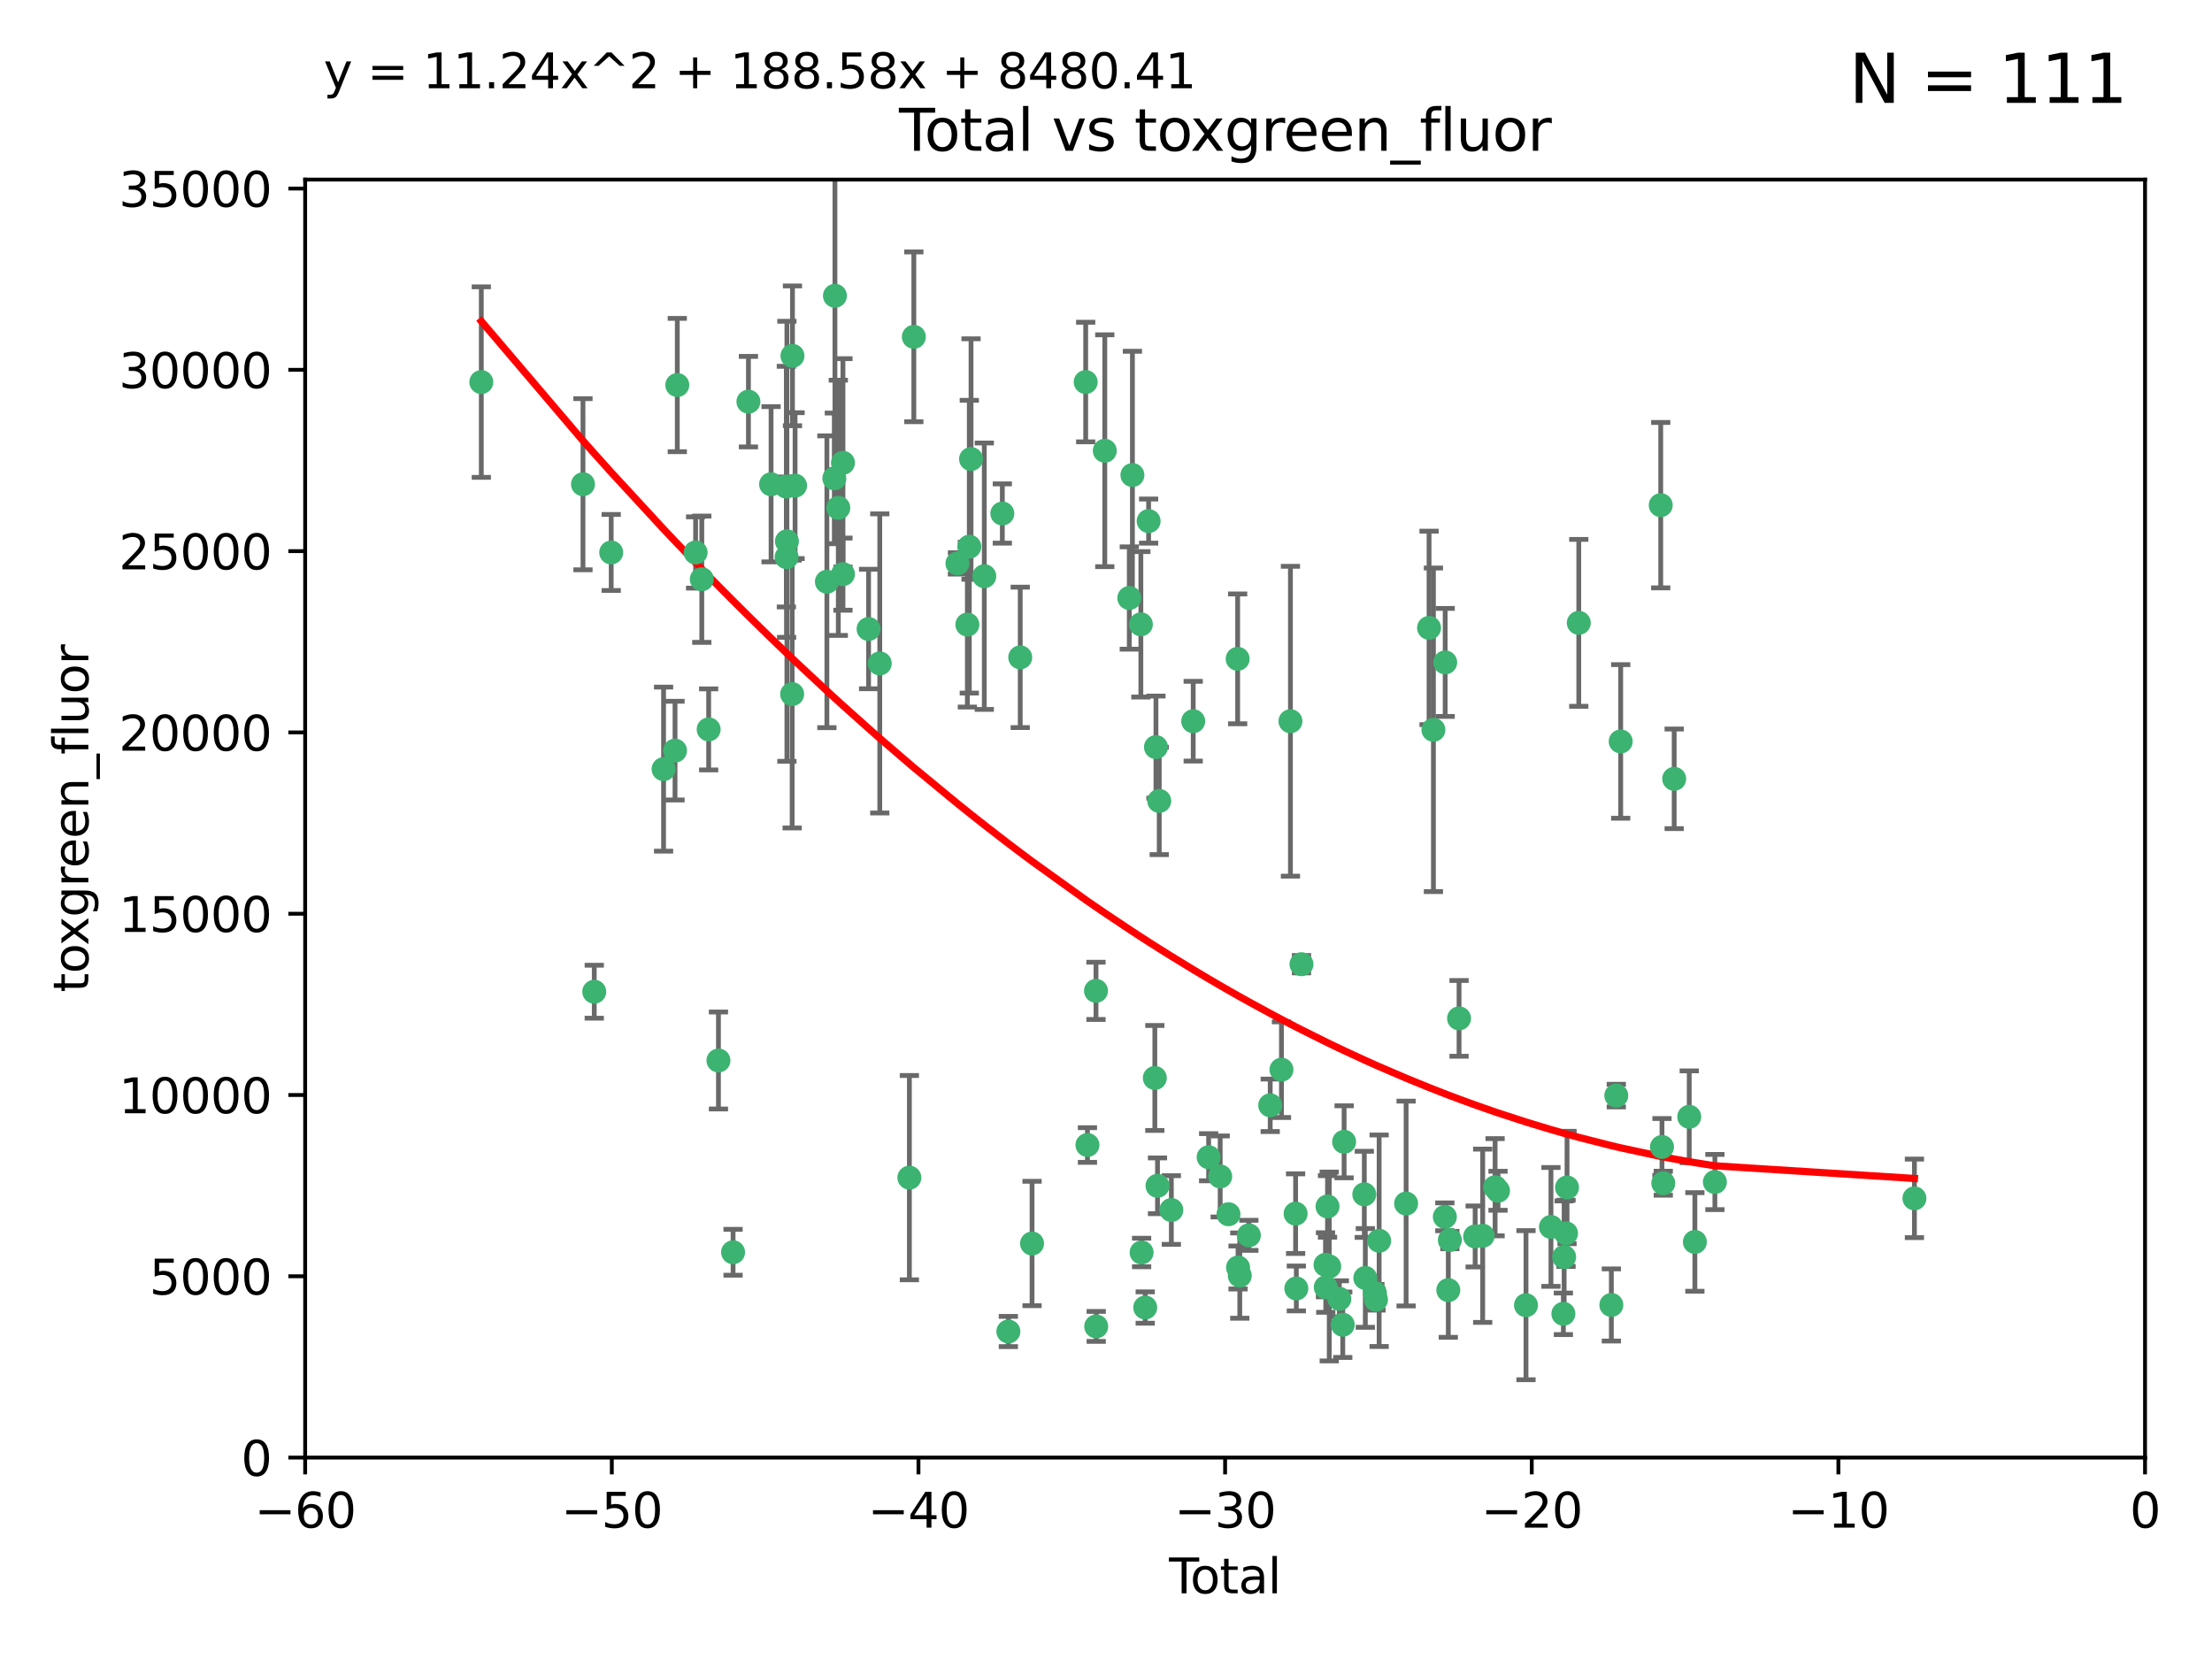 <?xml version="1.0" encoding="utf-8" standalone="no"?>
<!DOCTYPE svg PUBLIC "-//W3C//DTD SVG 1.1//EN"
  "http://www.w3.org/Graphics/SVG/1.1/DTD/svg11.dtd">
<svg xmlns:xlink="http://www.w3.org/1999/xlink" width="460.8pt" height="345.6pt" viewBox="0 0 460.8 345.6" xmlns="http://www.w3.org/2000/svg" version="1.1">
 <defs>
  <style type="text/css">*{stroke-linejoin: round; stroke-linecap: butt}</style>
 </defs>
 <g id="figure_1">
  <g id="patch_1">
   <path d="M 0 345.6 
L 460.8 345.6 
L 460.8 0 
L 0 0 
z
" style="fill: #ffffff"/>
  </g>
  <g id="axes_1">
   <g id="patch_2">
    <path d="M 63.571 303.64 
L 446.85 303.64 
L 446.85 37.411 
L 63.571 37.411 
z
" style="fill: #ffffff"/>
   </g>
   <g id="PathCollection_1">
    <defs>
     <path id="me407c5d314" d="M 0 1.118 
C 0.297 1.118 0.581 1 0.791 0.791 
C 1 0.581 1.118 0.297 1.118 0 
C 1.118 -0.297 1 -0.581 0.791 -0.791 
C 0.581 -1 0.297 -1.118 0 -1.118 
C -0.297 -1.118 -0.581 -1 -0.791 -0.791 
C -1 -0.581 -1.118 -0.297 -1.118 0 
C -1.118 0.297 -1 0.581 -0.791 0.791 
C -0.581 1 -0.297 1.118 0 1.118 
z
" style="stroke: #3cb371"/>
    </defs>
    <g clip-path="url(#p27f875b2bd)">
     <use xlink:href="#me407c5d314" x="100.265" y="79.593" style="fill: #3cb371; stroke: #3cb371"/>
     <use xlink:href="#me407c5d314" x="121.447" y="100.872" style="fill: #3cb371; stroke: #3cb371"/>
     <use xlink:href="#me407c5d314" x="123.795" y="206.592" style="fill: #3cb371; stroke: #3cb371"/>
     <use xlink:href="#me407c5d314" x="127.325" y="115.09" style="fill: #3cb371; stroke: #3cb371"/>
     <use xlink:href="#me407c5d314" x="138.234" y="160.224" style="fill: #3cb371; stroke: #3cb371"/>
     <use xlink:href="#me407c5d314" x="140.62" y="156.366" style="fill: #3cb371; stroke: #3cb371"/>
     <use xlink:href="#me407c5d314" x="141.093" y="80.209" style="fill: #3cb371; stroke: #3cb371"/>
     <use xlink:href="#me407c5d314" x="144.908" y="115.091" style="fill: #3cb371; stroke: #3cb371"/>
     <use xlink:href="#me407c5d314" x="146.196" y="120.662" style="fill: #3cb371; stroke: #3cb371"/>
     <use xlink:href="#me407c5d314" x="147.627" y="151.945" style="fill: #3cb371; stroke: #3cb371"/>
     <use xlink:href="#me407c5d314" x="149.666" y="220.921" style="fill: #3cb371; stroke: #3cb371"/>
     <use xlink:href="#me407c5d314" x="152.712" y="260.87" style="fill: #3cb371; stroke: #3cb371"/>
     <use xlink:href="#me407c5d314" x="155.911" y="83.673" style="fill: #3cb371; stroke: #3cb371"/>
     <use xlink:href="#me407c5d314" x="160.629" y="100.88" style="fill: #3cb371; stroke: #3cb371"/>
     <use xlink:href="#me407c5d314" x="163.813" y="101.372" style="fill: #3cb371; stroke: #3cb371"/>
     <use xlink:href="#me407c5d314" x="163.861" y="116.067" style="fill: #3cb371; stroke: #3cb371"/>
     <use xlink:href="#me407c5d314" x="163.926" y="112.761" style="fill: #3cb371; stroke: #3cb371"/>
     <use xlink:href="#me407c5d314" x="165.019" y="144.591" style="fill: #3cb371; stroke: #3cb371"/>
     <use xlink:href="#me407c5d314" x="165.086" y="74.129" style="fill: #3cb371; stroke: #3cb371"/>
     <use xlink:href="#me407c5d314" x="165.629" y="101.166" style="fill: #3cb371; stroke: #3cb371"/>
     <use xlink:href="#me407c5d314" x="172.257" y="121.191" style="fill: #3cb371; stroke: #3cb371"/>
     <use xlink:href="#me407c5d314" x="173.807" y="99.654" style="fill: #3cb371; stroke: #3cb371"/>
     <use xlink:href="#me407c5d314" x="173.933" y="61.614" style="fill: #3cb371; stroke: #3cb371"/>
     <use xlink:href="#me407c5d314" x="174.635" y="105.788" style="fill: #3cb371; stroke: #3cb371"/>
     <use xlink:href="#me407c5d314" x="175.603" y="96.415" style="fill: #3cb371; stroke: #3cb371"/>
     <use xlink:href="#me407c5d314" x="175.604" y="119.604" style="fill: #3cb371; stroke: #3cb371"/>
     <use xlink:href="#me407c5d314" x="180.941" y="131.033" style="fill: #3cb371; stroke: #3cb371"/>
     <use xlink:href="#me407c5d314" x="183.273" y="138.203" style="fill: #3cb371; stroke: #3cb371"/>
     <use xlink:href="#me407c5d314" x="189.44" y="245.325" style="fill: #3cb371; stroke: #3cb371"/>
     <use xlink:href="#me407c5d314" x="190.37" y="70.169" style="fill: #3cb371; stroke: #3cb371"/>
     <use xlink:href="#me407c5d314" x="199.455" y="117.366" style="fill: #3cb371; stroke: #3cb371"/>
     <use xlink:href="#me407c5d314" x="201.522" y="130.114" style="fill: #3cb371; stroke: #3cb371"/>
     <use xlink:href="#me407c5d314" x="201.924" y="113.883" style="fill: #3cb371; stroke: #3cb371"/>
     <use xlink:href="#me407c5d314" x="202.284" y="95.624" style="fill: #3cb371; stroke: #3cb371"/>
     <use xlink:href="#me407c5d314" x="205.046" y="120.034" style="fill: #3cb371; stroke: #3cb371"/>
     <use xlink:href="#me407c5d314" x="208.803" y="106.972" style="fill: #3cb371; stroke: #3cb371"/>
     <use xlink:href="#me407c5d314" x="210.06" y="277.375" style="fill: #3cb371; stroke: #3cb371"/>
     <use xlink:href="#me407c5d314" x="212.533" y="136.942" style="fill: #3cb371; stroke: #3cb371"/>
     <use xlink:href="#me407c5d314" x="214.994" y="259.045" style="fill: #3cb371; stroke: #3cb371"/>
     <use xlink:href="#me407c5d314" x="226.169" y="79.585" style="fill: #3cb371; stroke: #3cb371"/>
     <use xlink:href="#me407c5d314" x="226.535" y="238.523" style="fill: #3cb371; stroke: #3cb371"/>
     <use xlink:href="#me407c5d314" x="228.315" y="206.41" style="fill: #3cb371; stroke: #3cb371"/>
     <use xlink:href="#me407c5d314" x="228.36" y="276.318" style="fill: #3cb371; stroke: #3cb371"/>
     <use xlink:href="#me407c5d314" x="230.147" y="93.895" style="fill: #3cb371; stroke: #3cb371"/>
     <use xlink:href="#me407c5d314" x="235.252" y="124.576" style="fill: #3cb371; stroke: #3cb371"/>
     <use xlink:href="#me407c5d314" x="235.902" y="98.96" style="fill: #3cb371; stroke: #3cb371"/>
     <use xlink:href="#me407c5d314" x="237.661" y="130.059" style="fill: #3cb371; stroke: #3cb371"/>
     <use xlink:href="#me407c5d314" x="237.817" y="260.914" style="fill: #3cb371; stroke: #3cb371"/>
     <use xlink:href="#me407c5d314" x="238.571" y="272.382" style="fill: #3cb371; stroke: #3cb371"/>
     <use xlink:href="#me407c5d314" x="239.278" y="108.552" style="fill: #3cb371; stroke: #3cb371"/>
     <use xlink:href="#me407c5d314" x="240.573" y="224.561" style="fill: #3cb371; stroke: #3cb371"/>
     <use xlink:href="#me407c5d314" x="240.806" y="155.635" style="fill: #3cb371; stroke: #3cb371"/>
     <use xlink:href="#me407c5d314" x="241.129" y="247.024" style="fill: #3cb371; stroke: #3cb371"/>
     <use xlink:href="#me407c5d314" x="241.49" y="166.847" style="fill: #3cb371; stroke: #3cb371"/>
     <use xlink:href="#me407c5d314" x="244.012" y="252.069" style="fill: #3cb371; stroke: #3cb371"/>
     <use xlink:href="#me407c5d314" x="248.567" y="150.242" style="fill: #3cb371; stroke: #3cb371"/>
     <use xlink:href="#me407c5d314" x="251.78" y="241.067" style="fill: #3cb371; stroke: #3cb371"/>
     <use xlink:href="#me407c5d314" x="254.188" y="245.077" style="fill: #3cb371; stroke: #3cb371"/>
     <use xlink:href="#me407c5d314" x="255.916" y="252.947" style="fill: #3cb371; stroke: #3cb371"/>
     <use xlink:href="#me407c5d314" x="257.825" y="137.251" style="fill: #3cb371; stroke: #3cb371"/>
     <use xlink:href="#me407c5d314" x="257.909" y="264.042" style="fill: #3cb371; stroke: #3cb371"/>
     <use xlink:href="#me407c5d314" x="258.269" y="265.728" style="fill: #3cb371; stroke: #3cb371"/>
     <use xlink:href="#me407c5d314" x="260.162" y="257.342" style="fill: #3cb371; stroke: #3cb371"/>
     <use xlink:href="#me407c5d314" x="264.607" y="230.255" style="fill: #3cb371; stroke: #3cb371"/>
     <use xlink:href="#me407c5d314" x="266.952" y="222.83" style="fill: #3cb371; stroke: #3cb371"/>
     <use xlink:href="#me407c5d314" x="268.823" y="150.246" style="fill: #3cb371; stroke: #3cb371"/>
     <use xlink:href="#me407c5d314" x="269.899" y="252.825" style="fill: #3cb371; stroke: #3cb371"/>
     <use xlink:href="#me407c5d314" x="270.048" y="268.409" style="fill: #3cb371; stroke: #3cb371"/>
     <use xlink:href="#me407c5d314" x="271.124" y="200.861" style="fill: #3cb371; stroke: #3cb371"/>
     <use xlink:href="#me407c5d314" x="276.125" y="263.481" style="fill: #3cb371; stroke: #3cb371"/>
     <use xlink:href="#me407c5d314" x="276.182" y="268.169" style="fill: #3cb371; stroke: #3cb371"/>
     <use xlink:href="#me407c5d314" x="276.547" y="251.323" style="fill: #3cb371; stroke: #3cb371"/>
     <use xlink:href="#me407c5d314" x="276.905" y="263.833" style="fill: #3cb371; stroke: #3cb371"/>
     <use xlink:href="#me407c5d314" x="279.01" y="270.567" style="fill: #3cb371; stroke: #3cb371"/>
     <use xlink:href="#me407c5d314" x="279.719" y="275.967" style="fill: #3cb371; stroke: #3cb371"/>
     <use xlink:href="#me407c5d314" x="280.004" y="237.859" style="fill: #3cb371; stroke: #3cb371"/>
     <use xlink:href="#me407c5d314" x="284.209" y="248.804" style="fill: #3cb371; stroke: #3cb371"/>
     <use xlink:href="#me407c5d314" x="284.422" y="266.22" style="fill: #3cb371; stroke: #3cb371"/>
     <use xlink:href="#me407c5d314" x="286.417" y="269.359" style="fill: #3cb371; stroke: #3cb371"/>
     <use xlink:href="#me407c5d314" x="286.643" y="270.746" style="fill: #3cb371; stroke: #3cb371"/>
     <use xlink:href="#me407c5d314" x="287.301" y="258.47" style="fill: #3cb371; stroke: #3cb371"/>
     <use xlink:href="#me407c5d314" x="292.918" y="250.721" style="fill: #3cb371; stroke: #3cb371"/>
     <use xlink:href="#me407c5d314" x="297.7" y="130.801" style="fill: #3cb371; stroke: #3cb371"/>
     <use xlink:href="#me407c5d314" x="298.607" y="152.035" style="fill: #3cb371; stroke: #3cb371"/>
     <use xlink:href="#me407c5d314" x="300.986" y="253.482" style="fill: #3cb371; stroke: #3cb371"/>
     <use xlink:href="#me407c5d314" x="301.058" y="137.993" style="fill: #3cb371; stroke: #3cb371"/>
     <use xlink:href="#me407c5d314" x="301.707" y="268.756" style="fill: #3cb371; stroke: #3cb371"/>
     <use xlink:href="#me407c5d314" x="302.031" y="258.32" style="fill: #3cb371; stroke: #3cb371"/>
     <use xlink:href="#me407c5d314" x="303.948" y="212.147" style="fill: #3cb371; stroke: #3cb371"/>
     <use xlink:href="#me407c5d314" x="307.302" y="257.576" style="fill: #3cb371; stroke: #3cb371"/>
     <use xlink:href="#me407c5d314" x="308.871" y="257.429" style="fill: #3cb371; stroke: #3cb371"/>
     <use xlink:href="#me407c5d314" x="311.456" y="247.319" style="fill: #3cb371; stroke: #3cb371"/>
     <use xlink:href="#me407c5d314" x="312.064" y="248.058" style="fill: #3cb371; stroke: #3cb371"/>
     <use xlink:href="#me407c5d314" x="317.893" y="271.896" style="fill: #3cb371; stroke: #3cb371"/>
     <use xlink:href="#me407c5d314" x="323.094" y="255.591" style="fill: #3cb371; stroke: #3cb371"/>
     <use xlink:href="#me407c5d314" x="325.68" y="273.685" style="fill: #3cb371; stroke: #3cb371"/>
     <use xlink:href="#me407c5d314" x="325.839" y="261.862" style="fill: #3cb371; stroke: #3cb371"/>
     <use xlink:href="#me407c5d314" x="326.235" y="256.929" style="fill: #3cb371; stroke: #3cb371"/>
     <use xlink:href="#me407c5d314" x="326.441" y="247.376" style="fill: #3cb371; stroke: #3cb371"/>
     <use xlink:href="#me407c5d314" x="328.889" y="129.752" style="fill: #3cb371; stroke: #3cb371"/>
     <use xlink:href="#me407c5d314" x="335.673" y="271.847" style="fill: #3cb371; stroke: #3cb371"/>
     <use xlink:href="#me407c5d314" x="336.703" y="228.234" style="fill: #3cb371; stroke: #3cb371"/>
     <use xlink:href="#me407c5d314" x="337.621" y="154.457" style="fill: #3cb371; stroke: #3cb371"/>
     <use xlink:href="#me407c5d314" x="345.961" y="105.234" style="fill: #3cb371; stroke: #3cb371"/>
     <use xlink:href="#me407c5d314" x="346.22" y="238.934" style="fill: #3cb371; stroke: #3cb371"/>
     <use xlink:href="#me407c5d314" x="346.492" y="246.485" style="fill: #3cb371; stroke: #3cb371"/>
     <use xlink:href="#me407c5d314" x="348.763" y="162.243" style="fill: #3cb371; stroke: #3cb371"/>
     <use xlink:href="#me407c5d314" x="351.898" y="232.65" style="fill: #3cb371; stroke: #3cb371"/>
     <use xlink:href="#me407c5d314" x="353.073" y="258.72" style="fill: #3cb371; stroke: #3cb371"/>
     <use xlink:href="#me407c5d314" x="357.242" y="246.235" style="fill: #3cb371; stroke: #3cb371"/>
     <use xlink:href="#me407c5d314" x="398.81" y="249.638" style="fill: #3cb371; stroke: #3cb371"/>
    </g>
   </g>
   <g id="matplotlib.axis_1">
    <g id="xtick_1">
     <g id="line2d_1">
      <defs>
       <path id="m43da51cc09" d="M 0 0 
L 0 3.5 
" style="stroke: #000000; stroke-width: 0.8"/>
      </defs>
      <g>
       <use xlink:href="#m43da51cc09" x="63.571" y="303.64" style="stroke: #000000; stroke-width: 0.8"/>
      </g>
     </g>
     <g id="text_1">
      <!-- −60 -->
      <g transform="translate(53.019 318.238)scale(0.1 -0.1)">
       <defs>
        <path id="DejaVuSans-2212" d="M 678 2272 
L 4684 2272 
L 4684 1741 
L 678 1741 
L 678 2272 
z
" transform="scale(0.016)"/>
        <path id="DejaVuSans-36" d="M 2113 2584 
Q 1688 2584 1439 2293 
Q 1191 2003 1191 1497 
Q 1191 994 1439 701 
Q 1688 409 2113 409 
Q 2538 409 2786 701 
Q 3034 994 3034 1497 
Q 3034 2003 2786 2293 
Q 2538 2584 2113 2584 
z
M 3366 4563 
L 3366 3988 
Q 3128 4100 2886 4159 
Q 2644 4219 2406 4219 
Q 1781 4219 1451 3797 
Q 1122 3375 1075 2522 
Q 1259 2794 1537 2939 
Q 1816 3084 2150 3084 
Q 2853 3084 3261 2657 
Q 3669 2231 3669 1497 
Q 3669 778 3244 343 
Q 2819 -91 2113 -91 
Q 1303 -91 875 529 
Q 447 1150 447 2328 
Q 447 3434 972 4092 
Q 1497 4750 2381 4750 
Q 2619 4750 2861 4703 
Q 3103 4656 3366 4563 
z
" transform="scale(0.016)"/>
        <path id="DejaVuSans-30" d="M 2034 4250 
Q 1547 4250 1301 3770 
Q 1056 3291 1056 2328 
Q 1056 1369 1301 889 
Q 1547 409 2034 409 
Q 2525 409 2770 889 
Q 3016 1369 3016 2328 
Q 3016 3291 2770 3770 
Q 2525 4250 2034 4250 
z
M 2034 4750 
Q 2819 4750 3233 4129 
Q 3647 3509 3647 2328 
Q 3647 1150 3233 529 
Q 2819 -91 2034 -91 
Q 1250 -91 836 529 
Q 422 1150 422 2328 
Q 422 3509 836 4129 
Q 1250 4750 2034 4750 
z
" transform="scale(0.016)"/>
       </defs>
       <use xlink:href="#DejaVuSans-2212"/>
       <use xlink:href="#DejaVuSans-36" x="83.789"/>
       <use xlink:href="#DejaVuSans-30" x="147.412"/>
      </g>
     </g>
    </g>
    <g id="xtick_2">
     <g id="line2d_2">
      <g>
       <use xlink:href="#m43da51cc09" x="127.451" y="303.64" style="stroke: #000000; stroke-width: 0.8"/>
      </g>
     </g>
     <g id="text_2">
      <!-- −50 -->
      <g transform="translate(116.899 318.238)scale(0.1 -0.1)">
       <defs>
        <path id="DejaVuSans-35" d="M 691 4666 
L 3169 4666 
L 3169 4134 
L 1269 4134 
L 1269 2991 
Q 1406 3038 1543 3061 
Q 1681 3084 1819 3084 
Q 2600 3084 3056 2656 
Q 3513 2228 3513 1497 
Q 3513 744 3044 326 
Q 2575 -91 1722 -91 
Q 1428 -91 1123 -41 
Q 819 9 494 109 
L 494 744 
Q 775 591 1075 516 
Q 1375 441 1709 441 
Q 2250 441 2565 725 
Q 2881 1009 2881 1497 
Q 2881 1984 2565 2268 
Q 2250 2553 1709 2553 
Q 1456 2553 1204 2497 
Q 953 2441 691 2322 
L 691 4666 
z
" transform="scale(0.016)"/>
       </defs>
       <use xlink:href="#DejaVuSans-2212"/>
       <use xlink:href="#DejaVuSans-35" x="83.789"/>
       <use xlink:href="#DejaVuSans-30" x="147.412"/>
      </g>
     </g>
    </g>
    <g id="xtick_3">
     <g id="line2d_3">
      <g>
       <use xlink:href="#m43da51cc09" x="191.331" y="303.64" style="stroke: #000000; stroke-width: 0.8"/>
      </g>
     </g>
     <g id="text_3">
      <!-- −40 -->
      <g transform="translate(180.778 318.238)scale(0.1 -0.1)">
       <defs>
        <path id="DejaVuSans-34" d="M 2419 4116 
L 825 1625 
L 2419 1625 
L 2419 4116 
z
M 2253 4666 
L 3047 4666 
L 3047 1625 
L 3713 1625 
L 3713 1100 
L 3047 1100 
L 3047 0 
L 2419 0 
L 2419 1100 
L 313 1100 
L 313 1709 
L 2253 4666 
z
" transform="scale(0.016)"/>
       </defs>
       <use xlink:href="#DejaVuSans-2212"/>
       <use xlink:href="#DejaVuSans-34" x="83.789"/>
       <use xlink:href="#DejaVuSans-30" x="147.412"/>
      </g>
     </g>
    </g>
    <g id="xtick_4">
     <g id="line2d_4">
      <g>
       <use xlink:href="#m43da51cc09" x="255.211" y="303.64" style="stroke: #000000; stroke-width: 0.8"/>
      </g>
     </g>
     <g id="text_4">
      <!-- −30 -->
      <g transform="translate(244.658 318.238)scale(0.1 -0.1)">
       <defs>
        <path id="DejaVuSans-33" d="M 2597 2516 
Q 3050 2419 3304 2112 
Q 3559 1806 3559 1356 
Q 3559 666 3084 287 
Q 2609 -91 1734 -91 
Q 1441 -91 1130 -33 
Q 819 25 488 141 
L 488 750 
Q 750 597 1062 519 
Q 1375 441 1716 441 
Q 2309 441 2620 675 
Q 2931 909 2931 1356 
Q 2931 1769 2642 2001 
Q 2353 2234 1838 2234 
L 1294 2234 
L 1294 2753 
L 1863 2753 
Q 2328 2753 2575 2939 
Q 2822 3125 2822 3475 
Q 2822 3834 2567 4026 
Q 2313 4219 1838 4219 
Q 1578 4219 1281 4162 
Q 984 4106 628 3988 
L 628 4550 
Q 988 4650 1302 4700 
Q 1616 4750 1894 4750 
Q 2613 4750 3031 4423 
Q 3450 4097 3450 3541 
Q 3450 3153 3228 2886 
Q 3006 2619 2597 2516 
z
" transform="scale(0.016)"/>
       </defs>
       <use xlink:href="#DejaVuSans-2212"/>
       <use xlink:href="#DejaVuSans-33" x="83.789"/>
       <use xlink:href="#DejaVuSans-30" x="147.412"/>
      </g>
     </g>
    </g>
    <g id="xtick_5">
     <g id="line2d_5">
      <g>
       <use xlink:href="#m43da51cc09" x="319.09" y="303.64" style="stroke: #000000; stroke-width: 0.8"/>
      </g>
     </g>
     <g id="text_5">
      <!-- −20 -->
      <g transform="translate(308.538 318.238)scale(0.1 -0.1)">
       <defs>
        <path id="DejaVuSans-32" d="M 1228 531 
L 3431 531 
L 3431 0 
L 469 0 
L 469 531 
Q 828 903 1448 1529 
Q 2069 2156 2228 2338 
Q 2531 2678 2651 2914 
Q 2772 3150 2772 3378 
Q 2772 3750 2511 3984 
Q 2250 4219 1831 4219 
Q 1534 4219 1204 4116 
Q 875 4013 500 3803 
L 500 4441 
Q 881 4594 1212 4672 
Q 1544 4750 1819 4750 
Q 2544 4750 2975 4387 
Q 3406 4025 3406 3419 
Q 3406 3131 3298 2873 
Q 3191 2616 2906 2266 
Q 2828 2175 2409 1742 
Q 1991 1309 1228 531 
z
" transform="scale(0.016)"/>
       </defs>
       <use xlink:href="#DejaVuSans-2212"/>
       <use xlink:href="#DejaVuSans-32" x="83.789"/>
       <use xlink:href="#DejaVuSans-30" x="147.412"/>
      </g>
     </g>
    </g>
    <g id="xtick_6">
     <g id="line2d_6">
      <g>
       <use xlink:href="#m43da51cc09" x="382.97" y="303.64" style="stroke: #000000; stroke-width: 0.8"/>
      </g>
     </g>
     <g id="text_6">
      <!-- −10 -->
      <g transform="translate(372.418 318.238)scale(0.1 -0.1)">
       <defs>
        <path id="DejaVuSans-31" d="M 794 531 
L 1825 531 
L 1825 4091 
L 703 3866 
L 703 4441 
L 1819 4666 
L 2450 4666 
L 2450 531 
L 3481 531 
L 3481 0 
L 794 0 
L 794 531 
z
" transform="scale(0.016)"/>
       </defs>
       <use xlink:href="#DejaVuSans-2212"/>
       <use xlink:href="#DejaVuSans-31" x="83.789"/>
       <use xlink:href="#DejaVuSans-30" x="147.412"/>
      </g>
     </g>
    </g>
    <g id="xtick_7">
     <g id="line2d_7">
      <g>
       <use xlink:href="#m43da51cc09" x="446.85" y="303.64" style="stroke: #000000; stroke-width: 0.8"/>
      </g>
     </g>
     <g id="text_7">
      <!-- 0 -->
      <g transform="translate(443.669 318.238)scale(0.1 -0.1)">
       <use xlink:href="#DejaVuSans-30"/>
      </g>
     </g>
    </g>
    <g id="text_8">
     <!-- Total -->
     <g transform="translate(243.534 331.917)scale(0.1 -0.1)">
      <defs>
       <path id="DejaVuSans-54" d="M -19 4666 
L 3928 4666 
L 3928 4134 
L 2272 4134 
L 2272 0 
L 1638 0 
L 1638 4134 
L -19 4134 
L -19 4666 
z
" transform="scale(0.016)"/>
       <path id="DejaVuSans-6f" d="M 1959 3097 
Q 1497 3097 1228 2736 
Q 959 2375 959 1747 
Q 959 1119 1226 758 
Q 1494 397 1959 397 
Q 2419 397 2687 759 
Q 2956 1122 2956 1747 
Q 2956 2369 2687 2733 
Q 2419 3097 1959 3097 
z
M 1959 3584 
Q 2709 3584 3137 3096 
Q 3566 2609 3566 1747 
Q 3566 888 3137 398 
Q 2709 -91 1959 -91 
Q 1206 -91 779 398 
Q 353 888 353 1747 
Q 353 2609 779 3096 
Q 1206 3584 1959 3584 
z
" transform="scale(0.016)"/>
       <path id="DejaVuSans-74" d="M 1172 4494 
L 1172 3500 
L 2356 3500 
L 2356 3053 
L 1172 3053 
L 1172 1153 
Q 1172 725 1289 603 
Q 1406 481 1766 481 
L 2356 481 
L 2356 0 
L 1766 0 
Q 1100 0 847 248 
Q 594 497 594 1153 
L 594 3053 
L 172 3053 
L 172 3500 
L 594 3500 
L 594 4494 
L 1172 4494 
z
" transform="scale(0.016)"/>
       <path id="DejaVuSans-61" d="M 2194 1759 
Q 1497 1759 1228 1600 
Q 959 1441 959 1056 
Q 959 750 1161 570 
Q 1363 391 1709 391 
Q 2188 391 2477 730 
Q 2766 1069 2766 1631 
L 2766 1759 
L 2194 1759 
z
M 3341 1997 
L 3341 0 
L 2766 0 
L 2766 531 
Q 2569 213 2275 61 
Q 1981 -91 1556 -91 
Q 1019 -91 701 211 
Q 384 513 384 1019 
Q 384 1609 779 1909 
Q 1175 2209 1959 2209 
L 2766 2209 
L 2766 2266 
Q 2766 2663 2505 2880 
Q 2244 3097 1772 3097 
Q 1472 3097 1187 3025 
Q 903 2953 641 2809 
L 641 3341 
Q 956 3463 1253 3523 
Q 1550 3584 1831 3584 
Q 2591 3584 2966 3190 
Q 3341 2797 3341 1997 
z
" transform="scale(0.016)"/>
       <path id="DejaVuSans-6c" d="M 603 4863 
L 1178 4863 
L 1178 0 
L 603 0 
L 603 4863 
z
" transform="scale(0.016)"/>
      </defs>
      <use xlink:href="#DejaVuSans-54"/>
      <use xlink:href="#DejaVuSans-6f" x="44.084"/>
      <use xlink:href="#DejaVuSans-74" x="105.266"/>
      <use xlink:href="#DejaVuSans-61" x="144.475"/>
      <use xlink:href="#DejaVuSans-6c" x="205.754"/>
     </g>
    </g>
   </g>
   <g id="matplotlib.axis_2">
    <g id="ytick_1">
     <g id="line2d_8">
      <defs>
       <path id="m7d2c2b3719" d="M 0 0 
L -3.5 0 
" style="stroke: #000000; stroke-width: 0.8"/>
      </defs>
      <g>
       <use xlink:href="#m7d2c2b3719" x="63.571" y="303.64" style="stroke: #000000; stroke-width: 0.8"/>
      </g>
     </g>
     <g id="text_9">
      <!-- 0 -->
      <g transform="translate(50.209 307.439)scale(0.1 -0.1)">
       <use xlink:href="#DejaVuSans-30"/>
      </g>
     </g>
    </g>
    <g id="ytick_2">
     <g id="line2d_9">
      <g>
       <use xlink:href="#m7d2c2b3719" x="63.571" y="265.874" style="stroke: #000000; stroke-width: 0.8"/>
      </g>
     </g>
     <g id="text_10">
      <!-- 5000 -->
      <g transform="translate(31.121 269.673)scale(0.1 -0.1)">
       <use xlink:href="#DejaVuSans-35"/>
       <use xlink:href="#DejaVuSans-30" x="63.623"/>
       <use xlink:href="#DejaVuSans-30" x="127.246"/>
       <use xlink:href="#DejaVuSans-30" x="190.869"/>
      </g>
     </g>
    </g>
    <g id="ytick_3">
     <g id="line2d_10">
      <g>
       <use xlink:href="#m7d2c2b3719" x="63.571" y="228.108" style="stroke: #000000; stroke-width: 0.8"/>
      </g>
     </g>
     <g id="text_11">
      <!-- 10000 -->
      <g transform="translate(24.759 231.907)scale(0.1 -0.1)">
       <use xlink:href="#DejaVuSans-31"/>
       <use xlink:href="#DejaVuSans-30" x="63.623"/>
       <use xlink:href="#DejaVuSans-30" x="127.246"/>
       <use xlink:href="#DejaVuSans-30" x="190.869"/>
       <use xlink:href="#DejaVuSans-30" x="254.492"/>
      </g>
     </g>
    </g>
    <g id="ytick_4">
     <g id="line2d_11">
      <g>
       <use xlink:href="#m7d2c2b3719" x="63.571" y="190.342" style="stroke: #000000; stroke-width: 0.8"/>
      </g>
     </g>
     <g id="text_12">
      <!-- 15000 -->
      <g transform="translate(24.759 194.141)scale(0.1 -0.1)">
       <use xlink:href="#DejaVuSans-31"/>
       <use xlink:href="#DejaVuSans-35" x="63.623"/>
       <use xlink:href="#DejaVuSans-30" x="127.246"/>
       <use xlink:href="#DejaVuSans-30" x="190.869"/>
       <use xlink:href="#DejaVuSans-30" x="254.492"/>
      </g>
     </g>
    </g>
    <g id="ytick_5">
     <g id="line2d_12">
      <g>
       <use xlink:href="#m7d2c2b3719" x="63.571" y="152.576" style="stroke: #000000; stroke-width: 0.8"/>
      </g>
     </g>
     <g id="text_13">
      <!-- 20000 -->
      <g transform="translate(24.759 156.375)scale(0.1 -0.1)">
       <use xlink:href="#DejaVuSans-32"/>
       <use xlink:href="#DejaVuSans-30" x="63.623"/>
       <use xlink:href="#DejaVuSans-30" x="127.246"/>
       <use xlink:href="#DejaVuSans-30" x="190.869"/>
       <use xlink:href="#DejaVuSans-30" x="254.492"/>
      </g>
     </g>
    </g>
    <g id="ytick_6">
     <g id="line2d_13">
      <g>
       <use xlink:href="#m7d2c2b3719" x="63.571" y="114.81" style="stroke: #000000; stroke-width: 0.8"/>
      </g>
     </g>
     <g id="text_14">
      <!-- 25000 -->
      <g transform="translate(24.759 118.609)scale(0.1 -0.1)">
       <use xlink:href="#DejaVuSans-32"/>
       <use xlink:href="#DejaVuSans-35" x="63.623"/>
       <use xlink:href="#DejaVuSans-30" x="127.246"/>
       <use xlink:href="#DejaVuSans-30" x="190.869"/>
       <use xlink:href="#DejaVuSans-30" x="254.492"/>
      </g>
     </g>
    </g>
    <g id="ytick_7">
     <g id="line2d_14">
      <g>
       <use xlink:href="#m7d2c2b3719" x="63.571" y="77.044" style="stroke: #000000; stroke-width: 0.8"/>
      </g>
     </g>
     <g id="text_15">
      <!-- 30000 -->
      <g transform="translate(24.759 80.844)scale(0.1 -0.1)">
       <use xlink:href="#DejaVuSans-33"/>
       <use xlink:href="#DejaVuSans-30" x="63.623"/>
       <use xlink:href="#DejaVuSans-30" x="127.246"/>
       <use xlink:href="#DejaVuSans-30" x="190.869"/>
       <use xlink:href="#DejaVuSans-30" x="254.492"/>
      </g>
     </g>
    </g>
    <g id="ytick_8">
     <g id="line2d_15">
      <g>
       <use xlink:href="#m7d2c2b3719" x="63.571" y="39.278" style="stroke: #000000; stroke-width: 0.8"/>
      </g>
     </g>
     <g id="text_16">
      <!-- 35000 -->
      <g transform="translate(24.759 43.078)scale(0.1 -0.1)">
       <use xlink:href="#DejaVuSans-33"/>
       <use xlink:href="#DejaVuSans-35" x="63.623"/>
       <use xlink:href="#DejaVuSans-30" x="127.246"/>
       <use xlink:href="#DejaVuSans-30" x="190.869"/>
       <use xlink:href="#DejaVuSans-30" x="254.492"/>
      </g>
     </g>
    </g>
    <g id="text_17">
     <!-- toxgreen_fluor -->
     <g transform="translate(18.401 206.72)rotate(-90)scale(0.1 -0.1)">
      <defs>
       <path id="DejaVuSans-78" d="M 3513 3500 
L 2247 1797 
L 3578 0 
L 2900 0 
L 1881 1375 
L 863 0 
L 184 0 
L 1544 1831 
L 300 3500 
L 978 3500 
L 1906 2253 
L 2834 3500 
L 3513 3500 
z
" transform="scale(0.016)"/>
       <path id="DejaVuSans-67" d="M 2906 1791 
Q 2906 2416 2648 2759 
Q 2391 3103 1925 3103 
Q 1463 3103 1205 2759 
Q 947 2416 947 1791 
Q 947 1169 1205 825 
Q 1463 481 1925 481 
Q 2391 481 2648 825 
Q 2906 1169 2906 1791 
z
M 3481 434 
Q 3481 -459 3084 -895 
Q 2688 -1331 1869 -1331 
Q 1566 -1331 1297 -1286 
Q 1028 -1241 775 -1147 
L 775 -588 
Q 1028 -725 1275 -790 
Q 1522 -856 1778 -856 
Q 2344 -856 2625 -561 
Q 2906 -266 2906 331 
L 2906 616 
Q 2728 306 2450 153 
Q 2172 0 1784 0 
Q 1141 0 747 490 
Q 353 981 353 1791 
Q 353 2603 747 3093 
Q 1141 3584 1784 3584 
Q 2172 3584 2450 3431 
Q 2728 3278 2906 2969 
L 2906 3500 
L 3481 3500 
L 3481 434 
z
" transform="scale(0.016)"/>
       <path id="DejaVuSans-72" d="M 2631 2963 
Q 2534 3019 2420 3045 
Q 2306 3072 2169 3072 
Q 1681 3072 1420 2755 
Q 1159 2438 1159 1844 
L 1159 0 
L 581 0 
L 581 3500 
L 1159 3500 
L 1159 2956 
Q 1341 3275 1631 3429 
Q 1922 3584 2338 3584 
Q 2397 3584 2469 3576 
Q 2541 3569 2628 3553 
L 2631 2963 
z
" transform="scale(0.016)"/>
       <path id="DejaVuSans-65" d="M 3597 1894 
L 3597 1613 
L 953 1613 
Q 991 1019 1311 708 
Q 1631 397 2203 397 
Q 2534 397 2845 478 
Q 3156 559 3463 722 
L 3463 178 
Q 3153 47 2828 -22 
Q 2503 -91 2169 -91 
Q 1331 -91 842 396 
Q 353 884 353 1716 
Q 353 2575 817 3079 
Q 1281 3584 2069 3584 
Q 2775 3584 3186 3129 
Q 3597 2675 3597 1894 
z
M 3022 2063 
Q 3016 2534 2758 2815 
Q 2500 3097 2075 3097 
Q 1594 3097 1305 2825 
Q 1016 2553 972 2059 
L 3022 2063 
z
" transform="scale(0.016)"/>
       <path id="DejaVuSans-6e" d="M 3513 2113 
L 3513 0 
L 2938 0 
L 2938 2094 
Q 2938 2591 2744 2837 
Q 2550 3084 2163 3084 
Q 1697 3084 1428 2787 
Q 1159 2491 1159 1978 
L 1159 0 
L 581 0 
L 581 3500 
L 1159 3500 
L 1159 2956 
Q 1366 3272 1645 3428 
Q 1925 3584 2291 3584 
Q 2894 3584 3203 3211 
Q 3513 2838 3513 2113 
z
" transform="scale(0.016)"/>
       <path id="DejaVuSans-5f" d="M 3263 -1063 
L 3263 -1509 
L -63 -1509 
L -63 -1063 
L 3263 -1063 
z
" transform="scale(0.016)"/>
       <path id="DejaVuSans-66" d="M 2375 4863 
L 2375 4384 
L 1825 4384 
Q 1516 4384 1395 4259 
Q 1275 4134 1275 3809 
L 1275 3500 
L 2222 3500 
L 2222 3053 
L 1275 3053 
L 1275 0 
L 697 0 
L 697 3053 
L 147 3053 
L 147 3500 
L 697 3500 
L 697 3744 
Q 697 4328 969 4595 
Q 1241 4863 1831 4863 
L 2375 4863 
z
" transform="scale(0.016)"/>
       <path id="DejaVuSans-75" d="M 544 1381 
L 544 3500 
L 1119 3500 
L 1119 1403 
Q 1119 906 1312 657 
Q 1506 409 1894 409 
Q 2359 409 2629 706 
Q 2900 1003 2900 1516 
L 2900 3500 
L 3475 3500 
L 3475 0 
L 2900 0 
L 2900 538 
Q 2691 219 2414 64 
Q 2138 -91 1772 -91 
Q 1169 -91 856 284 
Q 544 659 544 1381 
z
M 1991 3584 
L 1991 3584 
z
" transform="scale(0.016)"/>
      </defs>
      <use xlink:href="#DejaVuSans-74"/>
      <use xlink:href="#DejaVuSans-6f" x="39.209"/>
      <use xlink:href="#DejaVuSans-78" x="97.266"/>
      <use xlink:href="#DejaVuSans-67" x="156.445"/>
      <use xlink:href="#DejaVuSans-72" x="219.922"/>
      <use xlink:href="#DejaVuSans-65" x="258.785"/>
      <use xlink:href="#DejaVuSans-65" x="320.309"/>
      <use xlink:href="#DejaVuSans-6e" x="381.832"/>
      <use xlink:href="#DejaVuSans-5f" x="445.211"/>
      <use xlink:href="#DejaVuSans-66" x="495.211"/>
      <use xlink:href="#DejaVuSans-6c" x="530.416"/>
      <use xlink:href="#DejaVuSans-75" x="558.199"/>
      <use xlink:href="#DejaVuSans-6f" x="621.578"/>
      <use xlink:href="#DejaVuSans-72" x="682.76"/>
     </g>
    </g>
   </g>
   <g id="LineCollection_1">
    <path d="M 100.265 99.437 
L 100.265 59.75 
" clip-path="url(#p27f875b2bd)" style="fill: none; stroke: #696969"/>
    <path d="M 121.447 118.692 
L 121.447 83.052 
" clip-path="url(#p27f875b2bd)" style="fill: none; stroke: #696969"/>
    <path d="M 123.795 212.112 
L 123.795 201.073 
" clip-path="url(#p27f875b2bd)" style="fill: none; stroke: #696969"/>
    <path d="M 127.325 123.008 
L 127.325 107.171 
" clip-path="url(#p27f875b2bd)" style="fill: none; stroke: #696969"/>
    <path d="M 138.234 177.314 
L 138.234 143.135 
" clip-path="url(#p27f875b2bd)" style="fill: none; stroke: #696969"/>
    <path d="M 140.62 166.65 
L 140.62 146.083 
" clip-path="url(#p27f875b2bd)" style="fill: none; stroke: #696969"/>
    <path d="M 141.093 94.094 
L 141.093 66.324 
" clip-path="url(#p27f875b2bd)" style="fill: none; stroke: #696969"/>
    <path d="M 144.908 122.516 
L 144.908 107.666 
" clip-path="url(#p27f875b2bd)" style="fill: none; stroke: #696969"/>
    <path d="M 146.196 133.818 
L 146.196 107.506 
" clip-path="url(#p27f875b2bd)" style="fill: none; stroke: #696969"/>
    <path d="M 147.627 160.385 
L 147.627 143.505 
" clip-path="url(#p27f875b2bd)" style="fill: none; stroke: #696969"/>
    <path d="M 149.666 231.022 
L 149.666 210.82 
" clip-path="url(#p27f875b2bd)" style="fill: none; stroke: #696969"/>
    <path d="M 152.712 265.648 
L 152.712 256.093 
" clip-path="url(#p27f875b2bd)" style="fill: none; stroke: #696969"/>
    <path d="M 155.911 93.1 
L 155.911 74.246 
" clip-path="url(#p27f875b2bd)" style="fill: none; stroke: #696969"/>
    <path d="M 160.629 117.048 
L 160.629 84.711 
" clip-path="url(#p27f875b2bd)" style="fill: none; stroke: #696969"/>
    <path d="M 163.813 126.436 
L 163.813 76.309 
" clip-path="url(#p27f875b2bd)" style="fill: none; stroke: #696969"/>
    <path d="M 163.861 132.771 
L 163.861 99.364 
" clip-path="url(#p27f875b2bd)" style="fill: none; stroke: #696969"/>
    <path d="M 163.926 158.597 
L 163.926 66.926 
" clip-path="url(#p27f875b2bd)" style="fill: none; stroke: #696969"/>
    <path d="M 165.019 172.484 
L 165.019 116.697 
" clip-path="url(#p27f875b2bd)" style="fill: none; stroke: #696969"/>
    <path d="M 165.086 88.692 
L 165.086 59.566 
" clip-path="url(#p27f875b2bd)" style="fill: none; stroke: #696969"/>
    <path d="M 165.629 116.358 
L 165.629 85.973 
" clip-path="url(#p27f875b2bd)" style="fill: none; stroke: #696969"/>
    <path d="M 172.257 151.584 
L 172.257 90.798 
" clip-path="url(#p27f875b2bd)" style="fill: none; stroke: #696969"/>
    <path d="M 173.807 113.257 
L 173.807 86.051 
" clip-path="url(#p27f875b2bd)" style="fill: none; stroke: #696969"/>
    <path d="M 173.933 97.825 
L 173.933 25.402 
" clip-path="url(#p27f875b2bd)" style="fill: none; stroke: #696969"/>
    <path d="M 174.635 132.373 
L 174.635 79.202 
" clip-path="url(#p27f875b2bd)" style="fill: none; stroke: #696969"/>
    <path d="M 175.603 118.115 
L 175.603 74.714 
" clip-path="url(#p27f875b2bd)" style="fill: none; stroke: #696969"/>
    <path d="M 175.604 127.118 
L 175.604 112.09 
" clip-path="url(#p27f875b2bd)" style="fill: none; stroke: #696969"/>
    <path d="M 180.941 143.479 
L 180.941 118.586 
" clip-path="url(#p27f875b2bd)" style="fill: none; stroke: #696969"/>
    <path d="M 183.273 169.362 
L 183.273 107.043 
" clip-path="url(#p27f875b2bd)" style="fill: none; stroke: #696969"/>
    <path d="M 189.44 266.605 
L 189.44 224.045 
" clip-path="url(#p27f875b2bd)" style="fill: none; stroke: #696969"/>
    <path d="M 190.37 87.855 
L 190.37 52.483 
" clip-path="url(#p27f875b2bd)" style="fill: none; stroke: #696969"/>
    <path d="M 199.455 119.591 
L 199.455 115.141 
" clip-path="url(#p27f875b2bd)" style="fill: none; stroke: #696969"/>
    <path d="M 201.522 147.286 
L 201.522 112.943 
" clip-path="url(#p27f875b2bd)" style="fill: none; stroke: #696969"/>
    <path d="M 201.924 144.378 
L 201.924 83.389 
" clip-path="url(#p27f875b2bd)" style="fill: none; stroke: #696969"/>
    <path d="M 202.284 120.671 
L 202.284 70.577 
" clip-path="url(#p27f875b2bd)" style="fill: none; stroke: #696969"/>
    <path d="M 205.046 147.781 
L 205.046 92.287 
" clip-path="url(#p27f875b2bd)" style="fill: none; stroke: #696969"/>
    <path d="M 208.803 113.147 
L 208.803 100.797 
" clip-path="url(#p27f875b2bd)" style="fill: none; stroke: #696969"/>
    <path d="M 210.06 280.522 
L 210.06 274.227 
" clip-path="url(#p27f875b2bd)" style="fill: none; stroke: #696969"/>
    <path d="M 212.533 151.57 
L 212.533 122.315 
" clip-path="url(#p27f875b2bd)" style="fill: none; stroke: #696969"/>
    <path d="M 214.994 272.002 
L 214.994 246.088 
" clip-path="url(#p27f875b2bd)" style="fill: none; stroke: #696969"/>
    <path d="M 226.169 92.04 
L 226.169 67.13 
" clip-path="url(#p27f875b2bd)" style="fill: none; stroke: #696969"/>
    <path d="M 226.535 242.133 
L 226.535 234.912 
" clip-path="url(#p27f875b2bd)" style="fill: none; stroke: #696969"/>
    <path d="M 228.315 212.375 
L 228.315 200.445 
" clip-path="url(#p27f875b2bd)" style="fill: none; stroke: #696969"/>
    <path d="M 228.36 279.439 
L 228.36 273.197 
" clip-path="url(#p27f875b2bd)" style="fill: none; stroke: #696969"/>
    <path d="M 230.147 118.044 
L 230.147 69.747 
" clip-path="url(#p27f875b2bd)" style="fill: none; stroke: #696969"/>
    <path d="M 235.252 135.235 
L 235.252 113.917 
" clip-path="url(#p27f875b2bd)" style="fill: none; stroke: #696969"/>
    <path d="M 235.902 124.744 
L 235.902 73.175 
" clip-path="url(#p27f875b2bd)" style="fill: none; stroke: #696969"/>
    <path d="M 237.661 145.209 
L 237.661 114.909 
" clip-path="url(#p27f875b2bd)" style="fill: none; stroke: #696969"/>
    <path d="M 237.817 263.886 
L 237.817 257.941 
" clip-path="url(#p27f875b2bd)" style="fill: none; stroke: #696969"/>
    <path d="M 238.571 275.653 
L 238.571 269.11 
" clip-path="url(#p27f875b2bd)" style="fill: none; stroke: #696969"/>
    <path d="M 239.278 113.148 
L 239.278 103.957 
" clip-path="url(#p27f875b2bd)" style="fill: none; stroke: #696969"/>
    <path d="M 240.573 235.496 
L 240.573 213.627 
" clip-path="url(#p27f875b2bd)" style="fill: none; stroke: #696969"/>
    <path d="M 240.806 166.268 
L 240.806 145.002 
" clip-path="url(#p27f875b2bd)" style="fill: none; stroke: #696969"/>
    <path d="M 241.129 252.829 
L 241.129 241.22 
" clip-path="url(#p27f875b2bd)" style="fill: none; stroke: #696969"/>
    <path d="M 241.49 178.027 
L 241.49 155.668 
" clip-path="url(#p27f875b2bd)" style="fill: none; stroke: #696969"/>
    <path d="M 244.012 259.223 
L 244.012 244.915 
" clip-path="url(#p27f875b2bd)" style="fill: none; stroke: #696969"/>
    <path d="M 248.567 158.549 
L 248.567 141.935 
" clip-path="url(#p27f875b2bd)" style="fill: none; stroke: #696969"/>
    <path d="M 251.78 245.981 
L 251.78 236.153 
" clip-path="url(#p27f875b2bd)" style="fill: none; stroke: #696969"/>
    <path d="M 254.188 253.52 
L 254.188 236.635 
" clip-path="url(#p27f875b2bd)" style="fill: none; stroke: #696969"/>
    <path d="M 255.916 253.886 
L 255.916 252.007 
" clip-path="url(#p27f875b2bd)" style="fill: none; stroke: #696969"/>
    <path d="M 257.825 150.773 
L 257.825 123.729 
" clip-path="url(#p27f875b2bd)" style="fill: none; stroke: #696969"/>
    <path d="M 257.909 268.515 
L 257.909 259.569 
" clip-path="url(#p27f875b2bd)" style="fill: none; stroke: #696969"/>
    <path d="M 258.269 274.614 
L 258.269 256.842 
" clip-path="url(#p27f875b2bd)" style="fill: none; stroke: #696969"/>
    <path d="M 260.162 260.473 
L 260.162 254.211 
" clip-path="url(#p27f875b2bd)" style="fill: none; stroke: #696969"/>
    <path d="M 264.607 235.721 
L 264.607 224.789 
" clip-path="url(#p27f875b2bd)" style="fill: none; stroke: #696969"/>
    <path d="M 266.952 232.795 
L 266.952 212.864 
" clip-path="url(#p27f875b2bd)" style="fill: none; stroke: #696969"/>
    <path d="M 268.823 182.519 
L 268.823 117.972 
" clip-path="url(#p27f875b2bd)" style="fill: none; stroke: #696969"/>
    <path d="M 269.899 261.12 
L 269.899 244.53 
" clip-path="url(#p27f875b2bd)" style="fill: none; stroke: #696969"/>
    <path d="M 270.048 273.079 
L 270.048 263.739 
" clip-path="url(#p27f875b2bd)" style="fill: none; stroke: #696969"/>
    <path d="M 271.124 202.673 
L 271.124 199.049 
" clip-path="url(#p27f875b2bd)" style="fill: none; stroke: #696969"/>
    <path d="M 276.125 270.16 
L 276.125 256.802 
" clip-path="url(#p27f875b2bd)" style="fill: none; stroke: #696969"/>
    <path d="M 276.182 273.375 
L 276.182 262.964 
" clip-path="url(#p27f875b2bd)" style="fill: none; stroke: #696969"/>
    <path d="M 276.547 257.736 
L 276.547 244.91 
" clip-path="url(#p27f875b2bd)" style="fill: none; stroke: #696969"/>
    <path d="M 276.905 283.505 
L 276.905 244.161 
" clip-path="url(#p27f875b2bd)" style="fill: none; stroke: #696969"/>
    <path d="M 279.01 274.323 
L 279.01 266.811 
" clip-path="url(#p27f875b2bd)" style="fill: none; stroke: #696969"/>
    <path d="M 279.719 282.783 
L 279.719 269.152 
" clip-path="url(#p27f875b2bd)" style="fill: none; stroke: #696969"/>
    <path d="M 280.004 245.363 
L 280.004 230.355 
" clip-path="url(#p27f875b2bd)" style="fill: none; stroke: #696969"/>
    <path d="M 284.209 257.775 
L 284.209 239.834 
" clip-path="url(#p27f875b2bd)" style="fill: none; stroke: #696969"/>
    <path d="M 284.422 276.505 
L 284.422 255.934 
" clip-path="url(#p27f875b2bd)" style="fill: none; stroke: #696969"/>
    <path d="M 286.417 271.136 
L 286.417 267.583 
" clip-path="url(#p27f875b2bd)" style="fill: none; stroke: #696969"/>
    <path d="M 286.643 272.926 
L 286.643 268.567 
" clip-path="url(#p27f875b2bd)" style="fill: none; stroke: #696969"/>
    <path d="M 287.301 280.499 
L 287.301 236.441 
" clip-path="url(#p27f875b2bd)" style="fill: none; stroke: #696969"/>
    <path d="M 292.918 272.052 
L 292.918 229.39 
" clip-path="url(#p27f875b2bd)" style="fill: none; stroke: #696969"/>
    <path d="M 297.7 150.951 
L 297.7 110.652 
" clip-path="url(#p27f875b2bd)" style="fill: none; stroke: #696969"/>
    <path d="M 298.607 185.743 
L 298.607 118.327 
" clip-path="url(#p27f875b2bd)" style="fill: none; stroke: #696969"/>
    <path d="M 300.986 256.385 
L 300.986 250.58 
" clip-path="url(#p27f875b2bd)" style="fill: none; stroke: #696969"/>
    <path d="M 301.058 149.246 
L 301.058 126.741 
" clip-path="url(#p27f875b2bd)" style="fill: none; stroke: #696969"/>
    <path d="M 301.707 278.586 
L 301.707 258.925 
" clip-path="url(#p27f875b2bd)" style="fill: none; stroke: #696969"/>
    <path d="M 302.031 260.135 
L 302.031 256.505 
" clip-path="url(#p27f875b2bd)" style="fill: none; stroke: #696969"/>
    <path d="M 303.948 220.035 
L 303.948 204.259 
" clip-path="url(#p27f875b2bd)" style="fill: none; stroke: #696969"/>
    <path d="M 307.302 263.925 
L 307.302 251.227 
" clip-path="url(#p27f875b2bd)" style="fill: none; stroke: #696969"/>
    <path d="M 308.871 275.478 
L 308.871 239.381 
" clip-path="url(#p27f875b2bd)" style="fill: none; stroke: #696969"/>
    <path d="M 311.456 257.444 
L 311.456 237.194 
" clip-path="url(#p27f875b2bd)" style="fill: none; stroke: #696969"/>
    <path d="M 312.064 252.121 
L 312.064 243.994 
" clip-path="url(#p27f875b2bd)" style="fill: none; stroke: #696969"/>
    <path d="M 317.893 287.425 
L 317.893 256.366 
" clip-path="url(#p27f875b2bd)" style="fill: none; stroke: #696969"/>
    <path d="M 323.094 267.968 
L 323.094 243.214 
" clip-path="url(#p27f875b2bd)" style="fill: none; stroke: #696969"/>
    <path d="M 325.68 278.014 
L 325.68 269.356 
" clip-path="url(#p27f875b2bd)" style="fill: none; stroke: #696969"/>
    <path d="M 325.839 273.542 
L 325.839 250.181 
" clip-path="url(#p27f875b2bd)" style="fill: none; stroke: #696969"/>
    <path d="M 326.235 263.824 
L 326.235 250.034 
" clip-path="url(#p27f875b2bd)" style="fill: none; stroke: #696969"/>
    <path d="M 326.441 259.089 
L 326.441 235.664 
" clip-path="url(#p27f875b2bd)" style="fill: none; stroke: #696969"/>
    <path d="M 328.889 147.136 
L 328.889 112.367 
" clip-path="url(#p27f875b2bd)" style="fill: none; stroke: #696969"/>
    <path d="M 335.673 279.359 
L 335.673 264.335 
" clip-path="url(#p27f875b2bd)" style="fill: none; stroke: #696969"/>
    <path d="M 336.703 230.592 
L 336.703 225.876 
" clip-path="url(#p27f875b2bd)" style="fill: none; stroke: #696969"/>
    <path d="M 337.621 170.456 
L 337.621 138.458 
" clip-path="url(#p27f875b2bd)" style="fill: none; stroke: #696969"/>
    <path d="M 345.961 122.461 
L 345.961 88.007 
" clip-path="url(#p27f875b2bd)" style="fill: none; stroke: #696969"/>
    <path d="M 346.22 244.856 
L 346.22 233.012 
" clip-path="url(#p27f875b2bd)" style="fill: none; stroke: #696969"/>
    <path d="M 346.492 248.986 
L 346.492 243.983 
" clip-path="url(#p27f875b2bd)" style="fill: none; stroke: #696969"/>
    <path d="M 348.763 172.618 
L 348.763 151.867 
" clip-path="url(#p27f875b2bd)" style="fill: none; stroke: #696969"/>
    <path d="M 351.898 242.215 
L 351.898 223.086 
" clip-path="url(#p27f875b2bd)" style="fill: none; stroke: #696969"/>
    <path d="M 353.073 268.99 
L 353.073 248.45 
" clip-path="url(#p27f875b2bd)" style="fill: none; stroke: #696969"/>
    <path d="M 357.242 251.981 
L 357.242 240.488 
" clip-path="url(#p27f875b2bd)" style="fill: none; stroke: #696969"/>
    <path d="M 398.81 257.818 
L 398.81 241.459 
" clip-path="url(#p27f875b2bd)" style="fill: none; stroke: #696969"/>
   </g>
   <g id="line2d_16">
    <defs>
     <path id="m6d4815ed5e" d="M 2 0 
L -2 -0 
" style="stroke: #696969"/>
    </defs>
    <g clip-path="url(#p27f875b2bd)">
     <use xlink:href="#m6d4815ed5e" x="100.265" y="99.437" style="fill: #696969; stroke: #696969"/>
     <use xlink:href="#m6d4815ed5e" x="121.447" y="118.692" style="fill: #696969; stroke: #696969"/>
     <use xlink:href="#m6d4815ed5e" x="123.795" y="212.112" style="fill: #696969; stroke: #696969"/>
     <use xlink:href="#m6d4815ed5e" x="127.325" y="123.008" style="fill: #696969; stroke: #696969"/>
     <use xlink:href="#m6d4815ed5e" x="138.234" y="177.314" style="fill: #696969; stroke: #696969"/>
     <use xlink:href="#m6d4815ed5e" x="140.62" y="166.65" style="fill: #696969; stroke: #696969"/>
     <use xlink:href="#m6d4815ed5e" x="141.093" y="94.094" style="fill: #696969; stroke: #696969"/>
     <use xlink:href="#m6d4815ed5e" x="144.908" y="122.516" style="fill: #696969; stroke: #696969"/>
     <use xlink:href="#m6d4815ed5e" x="146.196" y="133.818" style="fill: #696969; stroke: #696969"/>
     <use xlink:href="#m6d4815ed5e" x="147.627" y="160.385" style="fill: #696969; stroke: #696969"/>
     <use xlink:href="#m6d4815ed5e" x="149.666" y="231.022" style="fill: #696969; stroke: #696969"/>
     <use xlink:href="#m6d4815ed5e" x="152.712" y="265.648" style="fill: #696969; stroke: #696969"/>
     <use xlink:href="#m6d4815ed5e" x="155.911" y="93.1" style="fill: #696969; stroke: #696969"/>
     <use xlink:href="#m6d4815ed5e" x="160.629" y="117.048" style="fill: #696969; stroke: #696969"/>
     <use xlink:href="#m6d4815ed5e" x="163.813" y="126.436" style="fill: #696969; stroke: #696969"/>
     <use xlink:href="#m6d4815ed5e" x="163.861" y="132.771" style="fill: #696969; stroke: #696969"/>
     <use xlink:href="#m6d4815ed5e" x="163.926" y="158.597" style="fill: #696969; stroke: #696969"/>
     <use xlink:href="#m6d4815ed5e" x="165.019" y="172.484" style="fill: #696969; stroke: #696969"/>
     <use xlink:href="#m6d4815ed5e" x="165.086" y="88.692" style="fill: #696969; stroke: #696969"/>
     <use xlink:href="#m6d4815ed5e" x="165.629" y="116.358" style="fill: #696969; stroke: #696969"/>
     <use xlink:href="#m6d4815ed5e" x="172.257" y="151.584" style="fill: #696969; stroke: #696969"/>
     <use xlink:href="#m6d4815ed5e" x="173.807" y="113.257" style="fill: #696969; stroke: #696969"/>
     <use xlink:href="#m6d4815ed5e" x="173.933" y="97.825" style="fill: #696969; stroke: #696969"/>
     <use xlink:href="#m6d4815ed5e" x="174.635" y="132.373" style="fill: #696969; stroke: #696969"/>
     <use xlink:href="#m6d4815ed5e" x="175.603" y="118.115" style="fill: #696969; stroke: #696969"/>
     <use xlink:href="#m6d4815ed5e" x="175.604" y="127.118" style="fill: #696969; stroke: #696969"/>
     <use xlink:href="#m6d4815ed5e" x="180.941" y="143.479" style="fill: #696969; stroke: #696969"/>
     <use xlink:href="#m6d4815ed5e" x="183.273" y="169.362" style="fill: #696969; stroke: #696969"/>
     <use xlink:href="#m6d4815ed5e" x="189.44" y="266.605" style="fill: #696969; stroke: #696969"/>
     <use xlink:href="#m6d4815ed5e" x="190.37" y="87.855" style="fill: #696969; stroke: #696969"/>
     <use xlink:href="#m6d4815ed5e" x="199.455" y="119.591" style="fill: #696969; stroke: #696969"/>
     <use xlink:href="#m6d4815ed5e" x="201.522" y="147.286" style="fill: #696969; stroke: #696969"/>
     <use xlink:href="#m6d4815ed5e" x="201.924" y="144.378" style="fill: #696969; stroke: #696969"/>
     <use xlink:href="#m6d4815ed5e" x="202.284" y="120.671" style="fill: #696969; stroke: #696969"/>
     <use xlink:href="#m6d4815ed5e" x="205.046" y="147.781" style="fill: #696969; stroke: #696969"/>
     <use xlink:href="#m6d4815ed5e" x="208.803" y="113.147" style="fill: #696969; stroke: #696969"/>
     <use xlink:href="#m6d4815ed5e" x="210.06" y="280.522" style="fill: #696969; stroke: #696969"/>
     <use xlink:href="#m6d4815ed5e" x="212.533" y="151.57" style="fill: #696969; stroke: #696969"/>
     <use xlink:href="#m6d4815ed5e" x="214.994" y="272.002" style="fill: #696969; stroke: #696969"/>
     <use xlink:href="#m6d4815ed5e" x="226.169" y="92.04" style="fill: #696969; stroke: #696969"/>
     <use xlink:href="#m6d4815ed5e" x="226.535" y="242.133" style="fill: #696969; stroke: #696969"/>
     <use xlink:href="#m6d4815ed5e" x="228.315" y="212.375" style="fill: #696969; stroke: #696969"/>
     <use xlink:href="#m6d4815ed5e" x="228.36" y="279.439" style="fill: #696969; stroke: #696969"/>
     <use xlink:href="#m6d4815ed5e" x="230.147" y="118.044" style="fill: #696969; stroke: #696969"/>
     <use xlink:href="#m6d4815ed5e" x="235.252" y="135.235" style="fill: #696969; stroke: #696969"/>
     <use xlink:href="#m6d4815ed5e" x="235.902" y="124.744" style="fill: #696969; stroke: #696969"/>
     <use xlink:href="#m6d4815ed5e" x="237.661" y="145.209" style="fill: #696969; stroke: #696969"/>
     <use xlink:href="#m6d4815ed5e" x="237.817" y="263.886" style="fill: #696969; stroke: #696969"/>
     <use xlink:href="#m6d4815ed5e" x="238.571" y="275.653" style="fill: #696969; stroke: #696969"/>
     <use xlink:href="#m6d4815ed5e" x="239.278" y="113.148" style="fill: #696969; stroke: #696969"/>
     <use xlink:href="#m6d4815ed5e" x="240.573" y="235.496" style="fill: #696969; stroke: #696969"/>
     <use xlink:href="#m6d4815ed5e" x="240.806" y="166.268" style="fill: #696969; stroke: #696969"/>
     <use xlink:href="#m6d4815ed5e" x="241.129" y="252.829" style="fill: #696969; stroke: #696969"/>
     <use xlink:href="#m6d4815ed5e" x="241.49" y="178.027" style="fill: #696969; stroke: #696969"/>
     <use xlink:href="#m6d4815ed5e" x="244.012" y="259.223" style="fill: #696969; stroke: #696969"/>
     <use xlink:href="#m6d4815ed5e" x="248.567" y="158.549" style="fill: #696969; stroke: #696969"/>
     <use xlink:href="#m6d4815ed5e" x="251.78" y="245.981" style="fill: #696969; stroke: #696969"/>
     <use xlink:href="#m6d4815ed5e" x="254.188" y="253.52" style="fill: #696969; stroke: #696969"/>
     <use xlink:href="#m6d4815ed5e" x="255.916" y="253.886" style="fill: #696969; stroke: #696969"/>
     <use xlink:href="#m6d4815ed5e" x="257.825" y="150.773" style="fill: #696969; stroke: #696969"/>
     <use xlink:href="#m6d4815ed5e" x="257.909" y="268.515" style="fill: #696969; stroke: #696969"/>
     <use xlink:href="#m6d4815ed5e" x="258.269" y="274.614" style="fill: #696969; stroke: #696969"/>
     <use xlink:href="#m6d4815ed5e" x="260.162" y="260.473" style="fill: #696969; stroke: #696969"/>
     <use xlink:href="#m6d4815ed5e" x="264.607" y="235.721" style="fill: #696969; stroke: #696969"/>
     <use xlink:href="#m6d4815ed5e" x="266.952" y="232.795" style="fill: #696969; stroke: #696969"/>
     <use xlink:href="#m6d4815ed5e" x="268.823" y="182.519" style="fill: #696969; stroke: #696969"/>
     <use xlink:href="#m6d4815ed5e" x="269.899" y="261.12" style="fill: #696969; stroke: #696969"/>
     <use xlink:href="#m6d4815ed5e" x="270.048" y="273.079" style="fill: #696969; stroke: #696969"/>
     <use xlink:href="#m6d4815ed5e" x="271.124" y="202.673" style="fill: #696969; stroke: #696969"/>
     <use xlink:href="#m6d4815ed5e" x="276.125" y="270.16" style="fill: #696969; stroke: #696969"/>
     <use xlink:href="#m6d4815ed5e" x="276.182" y="273.375" style="fill: #696969; stroke: #696969"/>
     <use xlink:href="#m6d4815ed5e" x="276.547" y="257.736" style="fill: #696969; stroke: #696969"/>
     <use xlink:href="#m6d4815ed5e" x="276.905" y="283.505" style="fill: #696969; stroke: #696969"/>
     <use xlink:href="#m6d4815ed5e" x="279.01" y="274.323" style="fill: #696969; stroke: #696969"/>
     <use xlink:href="#m6d4815ed5e" x="279.719" y="282.783" style="fill: #696969; stroke: #696969"/>
     <use xlink:href="#m6d4815ed5e" x="280.004" y="245.363" style="fill: #696969; stroke: #696969"/>
     <use xlink:href="#m6d4815ed5e" x="284.209" y="257.775" style="fill: #696969; stroke: #696969"/>
     <use xlink:href="#m6d4815ed5e" x="284.422" y="276.505" style="fill: #696969; stroke: #696969"/>
     <use xlink:href="#m6d4815ed5e" x="286.417" y="271.136" style="fill: #696969; stroke: #696969"/>
     <use xlink:href="#m6d4815ed5e" x="286.643" y="272.926" style="fill: #696969; stroke: #696969"/>
     <use xlink:href="#m6d4815ed5e" x="287.301" y="280.499" style="fill: #696969; stroke: #696969"/>
     <use xlink:href="#m6d4815ed5e" x="292.918" y="272.052" style="fill: #696969; stroke: #696969"/>
     <use xlink:href="#m6d4815ed5e" x="297.7" y="150.951" style="fill: #696969; stroke: #696969"/>
     <use xlink:href="#m6d4815ed5e" x="298.607" y="185.743" style="fill: #696969; stroke: #696969"/>
     <use xlink:href="#m6d4815ed5e" x="300.986" y="256.385" style="fill: #696969; stroke: #696969"/>
     <use xlink:href="#m6d4815ed5e" x="301.058" y="149.246" style="fill: #696969; stroke: #696969"/>
     <use xlink:href="#m6d4815ed5e" x="301.707" y="278.586" style="fill: #696969; stroke: #696969"/>
     <use xlink:href="#m6d4815ed5e" x="302.031" y="260.135" style="fill: #696969; stroke: #696969"/>
     <use xlink:href="#m6d4815ed5e" x="303.948" y="220.035" style="fill: #696969; stroke: #696969"/>
     <use xlink:href="#m6d4815ed5e" x="307.302" y="263.925" style="fill: #696969; stroke: #696969"/>
     <use xlink:href="#m6d4815ed5e" x="308.871" y="275.478" style="fill: #696969; stroke: #696969"/>
     <use xlink:href="#m6d4815ed5e" x="311.456" y="257.444" style="fill: #696969; stroke: #696969"/>
     <use xlink:href="#m6d4815ed5e" x="312.064" y="252.121" style="fill: #696969; stroke: #696969"/>
     <use xlink:href="#m6d4815ed5e" x="317.893" y="287.425" style="fill: #696969; stroke: #696969"/>
     <use xlink:href="#m6d4815ed5e" x="323.094" y="267.968" style="fill: #696969; stroke: #696969"/>
     <use xlink:href="#m6d4815ed5e" x="325.68" y="278.014" style="fill: #696969; stroke: #696969"/>
     <use xlink:href="#m6d4815ed5e" x="325.839" y="273.542" style="fill: #696969; stroke: #696969"/>
     <use xlink:href="#m6d4815ed5e" x="326.235" y="263.824" style="fill: #696969; stroke: #696969"/>
     <use xlink:href="#m6d4815ed5e" x="326.441" y="259.089" style="fill: #696969; stroke: #696969"/>
     <use xlink:href="#m6d4815ed5e" x="328.889" y="147.136" style="fill: #696969; stroke: #696969"/>
     <use xlink:href="#m6d4815ed5e" x="335.673" y="279.359" style="fill: #696969; stroke: #696969"/>
     <use xlink:href="#m6d4815ed5e" x="336.703" y="230.592" style="fill: #696969; stroke: #696969"/>
     <use xlink:href="#m6d4815ed5e" x="337.621" y="170.456" style="fill: #696969; stroke: #696969"/>
     <use xlink:href="#m6d4815ed5e" x="345.961" y="122.461" style="fill: #696969; stroke: #696969"/>
     <use xlink:href="#m6d4815ed5e" x="346.22" y="244.856" style="fill: #696969; stroke: #696969"/>
     <use xlink:href="#m6d4815ed5e" x="346.492" y="248.986" style="fill: #696969; stroke: #696969"/>
     <use xlink:href="#m6d4815ed5e" x="348.763" y="172.618" style="fill: #696969; stroke: #696969"/>
     <use xlink:href="#m6d4815ed5e" x="351.898" y="242.215" style="fill: #696969; stroke: #696969"/>
     <use xlink:href="#m6d4815ed5e" x="353.073" y="268.99" style="fill: #696969; stroke: #696969"/>
     <use xlink:href="#m6d4815ed5e" x="357.242" y="251.981" style="fill: #696969; stroke: #696969"/>
     <use xlink:href="#m6d4815ed5e" x="398.81" y="257.818" style="fill: #696969; stroke: #696969"/>
    </g>
   </g>
   <g id="line2d_17">
    <g clip-path="url(#p27f875b2bd)">
     <use xlink:href="#m6d4815ed5e" x="100.265" y="59.75" style="fill: #696969; stroke: #696969"/>
     <use xlink:href="#m6d4815ed5e" x="121.447" y="83.052" style="fill: #696969; stroke: #696969"/>
     <use xlink:href="#m6d4815ed5e" x="123.795" y="201.073" style="fill: #696969; stroke: #696969"/>
     <use xlink:href="#m6d4815ed5e" x="127.325" y="107.171" style="fill: #696969; stroke: #696969"/>
     <use xlink:href="#m6d4815ed5e" x="138.234" y="143.135" style="fill: #696969; stroke: #696969"/>
     <use xlink:href="#m6d4815ed5e" x="140.62" y="146.083" style="fill: #696969; stroke: #696969"/>
     <use xlink:href="#m6d4815ed5e" x="141.093" y="66.324" style="fill: #696969; stroke: #696969"/>
     <use xlink:href="#m6d4815ed5e" x="144.908" y="107.666" style="fill: #696969; stroke: #696969"/>
     <use xlink:href="#m6d4815ed5e" x="146.196" y="107.506" style="fill: #696969; stroke: #696969"/>
     <use xlink:href="#m6d4815ed5e" x="147.627" y="143.505" style="fill: #696969; stroke: #696969"/>
     <use xlink:href="#m6d4815ed5e" x="149.666" y="210.82" style="fill: #696969; stroke: #696969"/>
     <use xlink:href="#m6d4815ed5e" x="152.712" y="256.093" style="fill: #696969; stroke: #696969"/>
     <use xlink:href="#m6d4815ed5e" x="155.911" y="74.246" style="fill: #696969; stroke: #696969"/>
     <use xlink:href="#m6d4815ed5e" x="160.629" y="84.711" style="fill: #696969; stroke: #696969"/>
     <use xlink:href="#m6d4815ed5e" x="163.813" y="76.309" style="fill: #696969; stroke: #696969"/>
     <use xlink:href="#m6d4815ed5e" x="163.861" y="99.364" style="fill: #696969; stroke: #696969"/>
     <use xlink:href="#m6d4815ed5e" x="163.926" y="66.926" style="fill: #696969; stroke: #696969"/>
     <use xlink:href="#m6d4815ed5e" x="165.019" y="116.697" style="fill: #696969; stroke: #696969"/>
     <use xlink:href="#m6d4815ed5e" x="165.086" y="59.566" style="fill: #696969; stroke: #696969"/>
     <use xlink:href="#m6d4815ed5e" x="165.629" y="85.973" style="fill: #696969; stroke: #696969"/>
     <use xlink:href="#m6d4815ed5e" x="172.257" y="90.798" style="fill: #696969; stroke: #696969"/>
     <use xlink:href="#m6d4815ed5e" x="173.807" y="86.051" style="fill: #696969; stroke: #696969"/>
     <use xlink:href="#m6d4815ed5e" x="173.933" y="25.402" style="fill: #696969; stroke: #696969"/>
     <use xlink:href="#m6d4815ed5e" x="174.635" y="79.202" style="fill: #696969; stroke: #696969"/>
     <use xlink:href="#m6d4815ed5e" x="175.603" y="74.714" style="fill: #696969; stroke: #696969"/>
     <use xlink:href="#m6d4815ed5e" x="175.604" y="112.09" style="fill: #696969; stroke: #696969"/>
     <use xlink:href="#m6d4815ed5e" x="180.941" y="118.586" style="fill: #696969; stroke: #696969"/>
     <use xlink:href="#m6d4815ed5e" x="183.273" y="107.043" style="fill: #696969; stroke: #696969"/>
     <use xlink:href="#m6d4815ed5e" x="189.44" y="224.045" style="fill: #696969; stroke: #696969"/>
     <use xlink:href="#m6d4815ed5e" x="190.37" y="52.483" style="fill: #696969; stroke: #696969"/>
     <use xlink:href="#m6d4815ed5e" x="199.455" y="115.141" style="fill: #696969; stroke: #696969"/>
     <use xlink:href="#m6d4815ed5e" x="201.522" y="112.943" style="fill: #696969; stroke: #696969"/>
     <use xlink:href="#m6d4815ed5e" x="201.924" y="83.389" style="fill: #696969; stroke: #696969"/>
     <use xlink:href="#m6d4815ed5e" x="202.284" y="70.577" style="fill: #696969; stroke: #696969"/>
     <use xlink:href="#m6d4815ed5e" x="205.046" y="92.287" style="fill: #696969; stroke: #696969"/>
     <use xlink:href="#m6d4815ed5e" x="208.803" y="100.797" style="fill: #696969; stroke: #696969"/>
     <use xlink:href="#m6d4815ed5e" x="210.06" y="274.227" style="fill: #696969; stroke: #696969"/>
     <use xlink:href="#m6d4815ed5e" x="212.533" y="122.315" style="fill: #696969; stroke: #696969"/>
     <use xlink:href="#m6d4815ed5e" x="214.994" y="246.088" style="fill: #696969; stroke: #696969"/>
     <use xlink:href="#m6d4815ed5e" x="226.169" y="67.13" style="fill: #696969; stroke: #696969"/>
     <use xlink:href="#m6d4815ed5e" x="226.535" y="234.912" style="fill: #696969; stroke: #696969"/>
     <use xlink:href="#m6d4815ed5e" x="228.315" y="200.445" style="fill: #696969; stroke: #696969"/>
     <use xlink:href="#m6d4815ed5e" x="228.36" y="273.197" style="fill: #696969; stroke: #696969"/>
     <use xlink:href="#m6d4815ed5e" x="230.147" y="69.747" style="fill: #696969; stroke: #696969"/>
     <use xlink:href="#m6d4815ed5e" x="235.252" y="113.917" style="fill: #696969; stroke: #696969"/>
     <use xlink:href="#m6d4815ed5e" x="235.902" y="73.175" style="fill: #696969; stroke: #696969"/>
     <use xlink:href="#m6d4815ed5e" x="237.661" y="114.909" style="fill: #696969; stroke: #696969"/>
     <use xlink:href="#m6d4815ed5e" x="237.817" y="257.941" style="fill: #696969; stroke: #696969"/>
     <use xlink:href="#m6d4815ed5e" x="238.571" y="269.11" style="fill: #696969; stroke: #696969"/>
     <use xlink:href="#m6d4815ed5e" x="239.278" y="103.957" style="fill: #696969; stroke: #696969"/>
     <use xlink:href="#m6d4815ed5e" x="240.573" y="213.627" style="fill: #696969; stroke: #696969"/>
     <use xlink:href="#m6d4815ed5e" x="240.806" y="145.002" style="fill: #696969; stroke: #696969"/>
     <use xlink:href="#m6d4815ed5e" x="241.129" y="241.22" style="fill: #696969; stroke: #696969"/>
     <use xlink:href="#m6d4815ed5e" x="241.49" y="155.668" style="fill: #696969; stroke: #696969"/>
     <use xlink:href="#m6d4815ed5e" x="244.012" y="244.915" style="fill: #696969; stroke: #696969"/>
     <use xlink:href="#m6d4815ed5e" x="248.567" y="141.935" style="fill: #696969; stroke: #696969"/>
     <use xlink:href="#m6d4815ed5e" x="251.78" y="236.153" style="fill: #696969; stroke: #696969"/>
     <use xlink:href="#m6d4815ed5e" x="254.188" y="236.635" style="fill: #696969; stroke: #696969"/>
     <use xlink:href="#m6d4815ed5e" x="255.916" y="252.007" style="fill: #696969; stroke: #696969"/>
     <use xlink:href="#m6d4815ed5e" x="257.825" y="123.729" style="fill: #696969; stroke: #696969"/>
     <use xlink:href="#m6d4815ed5e" x="257.909" y="259.569" style="fill: #696969; stroke: #696969"/>
     <use xlink:href="#m6d4815ed5e" x="258.269" y="256.842" style="fill: #696969; stroke: #696969"/>
     <use xlink:href="#m6d4815ed5e" x="260.162" y="254.211" style="fill: #696969; stroke: #696969"/>
     <use xlink:href="#m6d4815ed5e" x="264.607" y="224.789" style="fill: #696969; stroke: #696969"/>
     <use xlink:href="#m6d4815ed5e" x="266.952" y="212.864" style="fill: #696969; stroke: #696969"/>
     <use xlink:href="#m6d4815ed5e" x="268.823" y="117.972" style="fill: #696969; stroke: #696969"/>
     <use xlink:href="#m6d4815ed5e" x="269.899" y="244.53" style="fill: #696969; stroke: #696969"/>
     <use xlink:href="#m6d4815ed5e" x="270.048" y="263.739" style="fill: #696969; stroke: #696969"/>
     <use xlink:href="#m6d4815ed5e" x="271.124" y="199.049" style="fill: #696969; stroke: #696969"/>
     <use xlink:href="#m6d4815ed5e" x="276.125" y="256.802" style="fill: #696969; stroke: #696969"/>
     <use xlink:href="#m6d4815ed5e" x="276.182" y="262.964" style="fill: #696969; stroke: #696969"/>
     <use xlink:href="#m6d4815ed5e" x="276.547" y="244.91" style="fill: #696969; stroke: #696969"/>
     <use xlink:href="#m6d4815ed5e" x="276.905" y="244.161" style="fill: #696969; stroke: #696969"/>
     <use xlink:href="#m6d4815ed5e" x="279.01" y="266.811" style="fill: #696969; stroke: #696969"/>
     <use xlink:href="#m6d4815ed5e" x="279.719" y="269.152" style="fill: #696969; stroke: #696969"/>
     <use xlink:href="#m6d4815ed5e" x="280.004" y="230.355" style="fill: #696969; stroke: #696969"/>
     <use xlink:href="#m6d4815ed5e" x="284.209" y="239.834" style="fill: #696969; stroke: #696969"/>
     <use xlink:href="#m6d4815ed5e" x="284.422" y="255.934" style="fill: #696969; stroke: #696969"/>
     <use xlink:href="#m6d4815ed5e" x="286.417" y="267.583" style="fill: #696969; stroke: #696969"/>
     <use xlink:href="#m6d4815ed5e" x="286.643" y="268.567" style="fill: #696969; stroke: #696969"/>
     <use xlink:href="#m6d4815ed5e" x="287.301" y="236.441" style="fill: #696969; stroke: #696969"/>
     <use xlink:href="#m6d4815ed5e" x="292.918" y="229.39" style="fill: #696969; stroke: #696969"/>
     <use xlink:href="#m6d4815ed5e" x="297.7" y="110.652" style="fill: #696969; stroke: #696969"/>
     <use xlink:href="#m6d4815ed5e" x="298.607" y="118.327" style="fill: #696969; stroke: #696969"/>
     <use xlink:href="#m6d4815ed5e" x="300.986" y="250.58" style="fill: #696969; stroke: #696969"/>
     <use xlink:href="#m6d4815ed5e" x="301.058" y="126.741" style="fill: #696969; stroke: #696969"/>
     <use xlink:href="#m6d4815ed5e" x="301.707" y="258.925" style="fill: #696969; stroke: #696969"/>
     <use xlink:href="#m6d4815ed5e" x="302.031" y="256.505" style="fill: #696969; stroke: #696969"/>
     <use xlink:href="#m6d4815ed5e" x="303.948" y="204.259" style="fill: #696969; stroke: #696969"/>
     <use xlink:href="#m6d4815ed5e" x="307.302" y="251.227" style="fill: #696969; stroke: #696969"/>
     <use xlink:href="#m6d4815ed5e" x="308.871" y="239.381" style="fill: #696969; stroke: #696969"/>
     <use xlink:href="#m6d4815ed5e" x="311.456" y="237.194" style="fill: #696969; stroke: #696969"/>
     <use xlink:href="#m6d4815ed5e" x="312.064" y="243.994" style="fill: #696969; stroke: #696969"/>
     <use xlink:href="#m6d4815ed5e" x="317.893" y="256.366" style="fill: #696969; stroke: #696969"/>
     <use xlink:href="#m6d4815ed5e" x="323.094" y="243.214" style="fill: #696969; stroke: #696969"/>
     <use xlink:href="#m6d4815ed5e" x="325.68" y="269.356" style="fill: #696969; stroke: #696969"/>
     <use xlink:href="#m6d4815ed5e" x="325.839" y="250.181" style="fill: #696969; stroke: #696969"/>
     <use xlink:href="#m6d4815ed5e" x="326.235" y="250.034" style="fill: #696969; stroke: #696969"/>
     <use xlink:href="#m6d4815ed5e" x="326.441" y="235.664" style="fill: #696969; stroke: #696969"/>
     <use xlink:href="#m6d4815ed5e" x="328.889" y="112.367" style="fill: #696969; stroke: #696969"/>
     <use xlink:href="#m6d4815ed5e" x="335.673" y="264.335" style="fill: #696969; stroke: #696969"/>
     <use xlink:href="#m6d4815ed5e" x="336.703" y="225.876" style="fill: #696969; stroke: #696969"/>
     <use xlink:href="#m6d4815ed5e" x="337.621" y="138.458" style="fill: #696969; stroke: #696969"/>
     <use xlink:href="#m6d4815ed5e" x="345.961" y="88.007" style="fill: #696969; stroke: #696969"/>
     <use xlink:href="#m6d4815ed5e" x="346.22" y="233.012" style="fill: #696969; stroke: #696969"/>
     <use xlink:href="#m6d4815ed5e" x="346.492" y="243.983" style="fill: #696969; stroke: #696969"/>
     <use xlink:href="#m6d4815ed5e" x="348.763" y="151.867" style="fill: #696969; stroke: #696969"/>
     <use xlink:href="#m6d4815ed5e" x="351.898" y="223.086" style="fill: #696969; stroke: #696969"/>
     <use xlink:href="#m6d4815ed5e" x="353.073" y="248.45" style="fill: #696969; stroke: #696969"/>
     <use xlink:href="#m6d4815ed5e" x="357.242" y="240.488" style="fill: #696969; stroke: #696969"/>
     <use xlink:href="#m6d4815ed5e" x="398.81" y="241.459" style="fill: #696969; stroke: #696969"/>
    </g>
   </g>
   <g id="line2d_18">
    <path d="M 100.265 66.923 
L 121.447 91.818 
L 123.795 94.462 
L 127.325 98.394 
L 138.234 110.221 
L 140.62 112.742 
L 141.093 113.238 
L 144.908 117.211 
L 146.196 118.539 
L 147.627 120.007 
L 149.666 122.082 
L 152.712 125.151 
L 155.911 128.332 
L 160.629 132.946 
L 163.813 136.007 
L 163.861 136.053 
L 163.926 136.115 
L 165.019 137.156 
L 165.086 137.22 
L 165.629 137.734 
L 172.257 143.922 
L 173.807 145.343 
L 173.933 145.457 
L 174.635 146.097 
L 175.603 146.976 
L 175.604 146.977 
L 180.941 151.752 
L 183.273 153.801 
L 189.44 159.112 
L 190.37 159.899 
L 199.455 167.398 
L 201.522 169.057 
L 201.924 169.377 
L 202.284 169.663 
L 205.046 171.842 
L 208.803 174.756 
L 210.06 175.718 
L 212.533 177.591 
L 214.994 179.429 
L 226.169 187.46 
L 226.535 187.714 
L 228.315 188.943 
L 228.36 188.973 
L 230.147 190.193 
L 235.252 193.604 
L 235.902 194.031 
L 237.661 195.176 
L 237.817 195.278 
L 238.571 195.764 
L 239.278 196.218 
L 240.573 197.044 
L 240.806 197.193 
L 241.129 197.397 
L 241.49 197.625 
L 244.012 199.205 
L 248.567 201.991 
L 251.78 203.905 
L 254.188 205.31 
L 255.916 206.305 
L 257.825 207.388 
L 257.909 207.435 
L 258.269 207.638 
L 260.162 208.694 
L 264.607 211.115 
L 266.952 212.359 
L 268.823 213.335 
L 269.899 213.89 
L 270.048 213.967 
L 271.124 214.516 
L 276.125 217.006 
L 276.182 217.034 
L 276.547 217.211 
L 276.905 217.385 
L 279.01 218.395 
L 279.719 218.731 
L 280.004 218.866 
L 284.209 220.811 
L 284.422 220.908 
L 286.417 221.803 
L 286.643 221.903 
L 287.301 222.194 
L 292.918 224.606 
L 297.7 226.555 
L 298.607 226.914 
L 300.986 227.839 
L 301.058 227.867 
L 301.707 228.115 
L 302.031 228.239 
L 303.948 228.959 
L 307.302 230.182 
L 308.871 230.738 
L 311.456 231.632 
L 312.064 231.839 
L 317.893 233.738 
L 323.094 235.313 
L 325.68 236.054 
L 325.839 236.099 
L 326.235 236.21 
L 326.441 236.267 
L 328.889 236.935 
L 335.673 238.657 
L 336.703 238.902 
L 337.621 239.116 
L 345.961 240.903 
L 346.22 240.954 
L 346.492 241.007 
L 348.763 241.438 
L 351.898 241.998 
L 353.073 242.198 
L 357.242 242.859 
L 398.81 245.496 
" clip-path="url(#p27f875b2bd)" style="fill: none; stroke: #ff0000; stroke-width: 1.5; stroke-linecap: square"/>
   </g>
   <g id="line2d_19">
    <defs>
     <path id="m20fcd926cc" d="M 0 2 
C 0.53 2 1.039 1.789 1.414 1.414 
C 1.789 1.039 2 0.53 2 0 
C 2 -0.53 1.789 -1.039 1.414 -1.414 
C 1.039 -1.789 0.53 -2 0 -2 
C -0.53 -2 -1.039 -1.789 -1.414 -1.414 
C -1.789 -1.039 -2 -0.53 -2 0 
C -2 0.53 -1.789 1.039 -1.414 1.414 
C -1.039 1.789 -0.53 2 0 2 
z
" style="stroke: #3cb371"/>
    </defs>
    <g clip-path="url(#p27f875b2bd)">
     <use xlink:href="#m20fcd926cc" x="100.265" y="79.593" style="fill: #3cb371; stroke: #3cb371"/>
     <use xlink:href="#m20fcd926cc" x="121.447" y="100.872" style="fill: #3cb371; stroke: #3cb371"/>
     <use xlink:href="#m20fcd926cc" x="123.795" y="206.592" style="fill: #3cb371; stroke: #3cb371"/>
     <use xlink:href="#m20fcd926cc" x="127.325" y="115.09" style="fill: #3cb371; stroke: #3cb371"/>
     <use xlink:href="#m20fcd926cc" x="138.234" y="160.224" style="fill: #3cb371; stroke: #3cb371"/>
     <use xlink:href="#m20fcd926cc" x="140.62" y="156.366" style="fill: #3cb371; stroke: #3cb371"/>
     <use xlink:href="#m20fcd926cc" x="141.093" y="80.209" style="fill: #3cb371; stroke: #3cb371"/>
     <use xlink:href="#m20fcd926cc" x="144.908" y="115.091" style="fill: #3cb371; stroke: #3cb371"/>
     <use xlink:href="#m20fcd926cc" x="146.196" y="120.662" style="fill: #3cb371; stroke: #3cb371"/>
     <use xlink:href="#m20fcd926cc" x="147.627" y="151.945" style="fill: #3cb371; stroke: #3cb371"/>
     <use xlink:href="#m20fcd926cc" x="149.666" y="220.921" style="fill: #3cb371; stroke: #3cb371"/>
     <use xlink:href="#m20fcd926cc" x="152.712" y="260.87" style="fill: #3cb371; stroke: #3cb371"/>
     <use xlink:href="#m20fcd926cc" x="155.911" y="83.673" style="fill: #3cb371; stroke: #3cb371"/>
     <use xlink:href="#m20fcd926cc" x="160.629" y="100.88" style="fill: #3cb371; stroke: #3cb371"/>
     <use xlink:href="#m20fcd926cc" x="163.813" y="101.372" style="fill: #3cb371; stroke: #3cb371"/>
     <use xlink:href="#m20fcd926cc" x="163.861" y="116.067" style="fill: #3cb371; stroke: #3cb371"/>
     <use xlink:href="#m20fcd926cc" x="163.926" y="112.761" style="fill: #3cb371; stroke: #3cb371"/>
     <use xlink:href="#m20fcd926cc" x="165.019" y="144.591" style="fill: #3cb371; stroke: #3cb371"/>
     <use xlink:href="#m20fcd926cc" x="165.086" y="74.129" style="fill: #3cb371; stroke: #3cb371"/>
     <use xlink:href="#m20fcd926cc" x="165.629" y="101.166" style="fill: #3cb371; stroke: #3cb371"/>
     <use xlink:href="#m20fcd926cc" x="172.257" y="121.191" style="fill: #3cb371; stroke: #3cb371"/>
     <use xlink:href="#m20fcd926cc" x="173.807" y="99.654" style="fill: #3cb371; stroke: #3cb371"/>
     <use xlink:href="#m20fcd926cc" x="173.933" y="61.614" style="fill: #3cb371; stroke: #3cb371"/>
     <use xlink:href="#m20fcd926cc" x="174.635" y="105.788" style="fill: #3cb371; stroke: #3cb371"/>
     <use xlink:href="#m20fcd926cc" x="175.603" y="96.415" style="fill: #3cb371; stroke: #3cb371"/>
     <use xlink:href="#m20fcd926cc" x="175.604" y="119.604" style="fill: #3cb371; stroke: #3cb371"/>
     <use xlink:href="#m20fcd926cc" x="180.941" y="131.033" style="fill: #3cb371; stroke: #3cb371"/>
     <use xlink:href="#m20fcd926cc" x="183.273" y="138.203" style="fill: #3cb371; stroke: #3cb371"/>
     <use xlink:href="#m20fcd926cc" x="189.44" y="245.325" style="fill: #3cb371; stroke: #3cb371"/>
     <use xlink:href="#m20fcd926cc" x="190.37" y="70.169" style="fill: #3cb371; stroke: #3cb371"/>
     <use xlink:href="#m20fcd926cc" x="199.455" y="117.366" style="fill: #3cb371; stroke: #3cb371"/>
     <use xlink:href="#m20fcd926cc" x="201.522" y="130.114" style="fill: #3cb371; stroke: #3cb371"/>
     <use xlink:href="#m20fcd926cc" x="201.924" y="113.883" style="fill: #3cb371; stroke: #3cb371"/>
     <use xlink:href="#m20fcd926cc" x="202.284" y="95.624" style="fill: #3cb371; stroke: #3cb371"/>
     <use xlink:href="#m20fcd926cc" x="205.046" y="120.034" style="fill: #3cb371; stroke: #3cb371"/>
     <use xlink:href="#m20fcd926cc" x="208.803" y="106.972" style="fill: #3cb371; stroke: #3cb371"/>
     <use xlink:href="#m20fcd926cc" x="210.06" y="277.375" style="fill: #3cb371; stroke: #3cb371"/>
     <use xlink:href="#m20fcd926cc" x="212.533" y="136.942" style="fill: #3cb371; stroke: #3cb371"/>
     <use xlink:href="#m20fcd926cc" x="214.994" y="259.045" style="fill: #3cb371; stroke: #3cb371"/>
     <use xlink:href="#m20fcd926cc" x="226.169" y="79.585" style="fill: #3cb371; stroke: #3cb371"/>
     <use xlink:href="#m20fcd926cc" x="226.535" y="238.523" style="fill: #3cb371; stroke: #3cb371"/>
     <use xlink:href="#m20fcd926cc" x="228.315" y="206.41" style="fill: #3cb371; stroke: #3cb371"/>
     <use xlink:href="#m20fcd926cc" x="228.36" y="276.318" style="fill: #3cb371; stroke: #3cb371"/>
     <use xlink:href="#m20fcd926cc" x="230.147" y="93.895" style="fill: #3cb371; stroke: #3cb371"/>
     <use xlink:href="#m20fcd926cc" x="235.252" y="124.576" style="fill: #3cb371; stroke: #3cb371"/>
     <use xlink:href="#m20fcd926cc" x="235.902" y="98.96" style="fill: #3cb371; stroke: #3cb371"/>
     <use xlink:href="#m20fcd926cc" x="237.661" y="130.059" style="fill: #3cb371; stroke: #3cb371"/>
     <use xlink:href="#m20fcd926cc" x="237.817" y="260.914" style="fill: #3cb371; stroke: #3cb371"/>
     <use xlink:href="#m20fcd926cc" x="238.571" y="272.382" style="fill: #3cb371; stroke: #3cb371"/>
     <use xlink:href="#m20fcd926cc" x="239.278" y="108.552" style="fill: #3cb371; stroke: #3cb371"/>
     <use xlink:href="#m20fcd926cc" x="240.573" y="224.561" style="fill: #3cb371; stroke: #3cb371"/>
     <use xlink:href="#m20fcd926cc" x="240.806" y="155.635" style="fill: #3cb371; stroke: #3cb371"/>
     <use xlink:href="#m20fcd926cc" x="241.129" y="247.024" style="fill: #3cb371; stroke: #3cb371"/>
     <use xlink:href="#m20fcd926cc" x="241.49" y="166.847" style="fill: #3cb371; stroke: #3cb371"/>
     <use xlink:href="#m20fcd926cc" x="244.012" y="252.069" style="fill: #3cb371; stroke: #3cb371"/>
     <use xlink:href="#m20fcd926cc" x="248.567" y="150.242" style="fill: #3cb371; stroke: #3cb371"/>
     <use xlink:href="#m20fcd926cc" x="251.78" y="241.067" style="fill: #3cb371; stroke: #3cb371"/>
     <use xlink:href="#m20fcd926cc" x="254.188" y="245.077" style="fill: #3cb371; stroke: #3cb371"/>
     <use xlink:href="#m20fcd926cc" x="255.916" y="252.947" style="fill: #3cb371; stroke: #3cb371"/>
     <use xlink:href="#m20fcd926cc" x="257.825" y="137.251" style="fill: #3cb371; stroke: #3cb371"/>
     <use xlink:href="#m20fcd926cc" x="257.909" y="264.042" style="fill: #3cb371; stroke: #3cb371"/>
     <use xlink:href="#m20fcd926cc" x="258.269" y="265.728" style="fill: #3cb371; stroke: #3cb371"/>
     <use xlink:href="#m20fcd926cc" x="260.162" y="257.342" style="fill: #3cb371; stroke: #3cb371"/>
     <use xlink:href="#m20fcd926cc" x="264.607" y="230.255" style="fill: #3cb371; stroke: #3cb371"/>
     <use xlink:href="#m20fcd926cc" x="266.952" y="222.83" style="fill: #3cb371; stroke: #3cb371"/>
     <use xlink:href="#m20fcd926cc" x="268.823" y="150.246" style="fill: #3cb371; stroke: #3cb371"/>
     <use xlink:href="#m20fcd926cc" x="269.899" y="252.825" style="fill: #3cb371; stroke: #3cb371"/>
     <use xlink:href="#m20fcd926cc" x="270.048" y="268.409" style="fill: #3cb371; stroke: #3cb371"/>
     <use xlink:href="#m20fcd926cc" x="271.124" y="200.861" style="fill: #3cb371; stroke: #3cb371"/>
     <use xlink:href="#m20fcd926cc" x="276.125" y="263.481" style="fill: #3cb371; stroke: #3cb371"/>
     <use xlink:href="#m20fcd926cc" x="276.182" y="268.169" style="fill: #3cb371; stroke: #3cb371"/>
     <use xlink:href="#m20fcd926cc" x="276.547" y="251.323" style="fill: #3cb371; stroke: #3cb371"/>
     <use xlink:href="#m20fcd926cc" x="276.905" y="263.833" style="fill: #3cb371; stroke: #3cb371"/>
     <use xlink:href="#m20fcd926cc" x="279.01" y="270.567" style="fill: #3cb371; stroke: #3cb371"/>
     <use xlink:href="#m20fcd926cc" x="279.719" y="275.967" style="fill: #3cb371; stroke: #3cb371"/>
     <use xlink:href="#m20fcd926cc" x="280.004" y="237.859" style="fill: #3cb371; stroke: #3cb371"/>
     <use xlink:href="#m20fcd926cc" x="284.209" y="248.804" style="fill: #3cb371; stroke: #3cb371"/>
     <use xlink:href="#m20fcd926cc" x="284.422" y="266.22" style="fill: #3cb371; stroke: #3cb371"/>
     <use xlink:href="#m20fcd926cc" x="286.417" y="269.359" style="fill: #3cb371; stroke: #3cb371"/>
     <use xlink:href="#m20fcd926cc" x="286.643" y="270.746" style="fill: #3cb371; stroke: #3cb371"/>
     <use xlink:href="#m20fcd926cc" x="287.301" y="258.47" style="fill: #3cb371; stroke: #3cb371"/>
     <use xlink:href="#m20fcd926cc" x="292.918" y="250.721" style="fill: #3cb371; stroke: #3cb371"/>
     <use xlink:href="#m20fcd926cc" x="297.7" y="130.801" style="fill: #3cb371; stroke: #3cb371"/>
     <use xlink:href="#m20fcd926cc" x="298.607" y="152.035" style="fill: #3cb371; stroke: #3cb371"/>
     <use xlink:href="#m20fcd926cc" x="300.986" y="253.482" style="fill: #3cb371; stroke: #3cb371"/>
     <use xlink:href="#m20fcd926cc" x="301.058" y="137.993" style="fill: #3cb371; stroke: #3cb371"/>
     <use xlink:href="#m20fcd926cc" x="301.707" y="268.756" style="fill: #3cb371; stroke: #3cb371"/>
     <use xlink:href="#m20fcd926cc" x="302.031" y="258.32" style="fill: #3cb371; stroke: #3cb371"/>
     <use xlink:href="#m20fcd926cc" x="303.948" y="212.147" style="fill: #3cb371; stroke: #3cb371"/>
     <use xlink:href="#m20fcd926cc" x="307.302" y="257.576" style="fill: #3cb371; stroke: #3cb371"/>
     <use xlink:href="#m20fcd926cc" x="308.871" y="257.429" style="fill: #3cb371; stroke: #3cb371"/>
     <use xlink:href="#m20fcd926cc" x="311.456" y="247.319" style="fill: #3cb371; stroke: #3cb371"/>
     <use xlink:href="#m20fcd926cc" x="312.064" y="248.058" style="fill: #3cb371; stroke: #3cb371"/>
     <use xlink:href="#m20fcd926cc" x="317.893" y="271.896" style="fill: #3cb371; stroke: #3cb371"/>
     <use xlink:href="#m20fcd926cc" x="323.094" y="255.591" style="fill: #3cb371; stroke: #3cb371"/>
     <use xlink:href="#m20fcd926cc" x="325.68" y="273.685" style="fill: #3cb371; stroke: #3cb371"/>
     <use xlink:href="#m20fcd926cc" x="325.839" y="261.862" style="fill: #3cb371; stroke: #3cb371"/>
     <use xlink:href="#m20fcd926cc" x="326.235" y="256.929" style="fill: #3cb371; stroke: #3cb371"/>
     <use xlink:href="#m20fcd926cc" x="326.441" y="247.376" style="fill: #3cb371; stroke: #3cb371"/>
     <use xlink:href="#m20fcd926cc" x="328.889" y="129.752" style="fill: #3cb371; stroke: #3cb371"/>
     <use xlink:href="#m20fcd926cc" x="335.673" y="271.847" style="fill: #3cb371; stroke: #3cb371"/>
     <use xlink:href="#m20fcd926cc" x="336.703" y="228.234" style="fill: #3cb371; stroke: #3cb371"/>
     <use xlink:href="#m20fcd926cc" x="337.621" y="154.457" style="fill: #3cb371; stroke: #3cb371"/>
     <use xlink:href="#m20fcd926cc" x="345.961" y="105.234" style="fill: #3cb371; stroke: #3cb371"/>
     <use xlink:href="#m20fcd926cc" x="346.22" y="238.934" style="fill: #3cb371; stroke: #3cb371"/>
     <use xlink:href="#m20fcd926cc" x="346.492" y="246.485" style="fill: #3cb371; stroke: #3cb371"/>
     <use xlink:href="#m20fcd926cc" x="348.763" y="162.243" style="fill: #3cb371; stroke: #3cb371"/>
     <use xlink:href="#m20fcd926cc" x="351.898" y="232.65" style="fill: #3cb371; stroke: #3cb371"/>
     <use xlink:href="#m20fcd926cc" x="353.073" y="258.72" style="fill: #3cb371; stroke: #3cb371"/>
     <use xlink:href="#m20fcd926cc" x="357.242" y="246.235" style="fill: #3cb371; stroke: #3cb371"/>
     <use xlink:href="#m20fcd926cc" x="398.81" y="249.638" style="fill: #3cb371; stroke: #3cb371"/>
    </g>
   </g>
   <g id="patch_3">
    <path d="M 63.571 303.64 
L 63.571 37.411 
" style="fill: none; stroke: #000000; stroke-width: 0.8; stroke-linejoin: miter; stroke-linecap: square"/>
   </g>
   <g id="patch_4">
    <path d="M 446.85 303.64 
L 446.85 37.411 
" style="fill: none; stroke: #000000; stroke-width: 0.8; stroke-linejoin: miter; stroke-linecap: square"/>
   </g>
   <g id="patch_5">
    <path d="M 63.571 303.64 
L 446.85 303.64 
" style="fill: none; stroke: #000000; stroke-width: 0.8; stroke-linejoin: miter; stroke-linecap: square"/>
   </g>
   <g id="patch_6">
    <path d="M 63.571 37.411 
L 446.85 37.411 
" style="fill: none; stroke: #000000; stroke-width: 0.8; stroke-linejoin: miter; stroke-linecap: square"/>
   </g>
   <g id="text_18">
    <!-- N = 111 -->
    <g transform="translate(385.191 21.426)scale(0.14 -0.14)">
     <defs>
      <path id="DejaVuSans-4e" d="M 628 4666 
L 1478 4666 
L 3547 763 
L 3547 4666 
L 4159 4666 
L 4159 0 
L 3309 0 
L 1241 3903 
L 1241 0 
L 628 0 
L 628 4666 
z
" transform="scale(0.016)"/>
      <path id="DejaVuSans-20" transform="scale(0.016)"/>
      <path id="DejaVuSans-3d" d="M 678 2906 
L 4684 2906 
L 4684 2381 
L 678 2381 
L 678 2906 
z
M 678 1631 
L 4684 1631 
L 4684 1100 
L 678 1100 
L 678 1631 
z
" transform="scale(0.016)"/>
     </defs>
     <use xlink:href="#DejaVuSans-4e"/>
     <use xlink:href="#DejaVuSans-20" x="74.805"/>
     <use xlink:href="#DejaVuSans-3d" x="106.592"/>
     <use xlink:href="#DejaVuSans-20" x="190.381"/>
     <use xlink:href="#DejaVuSans-31" x="222.168"/>
     <use xlink:href="#DejaVuSans-31" x="285.791"/>
     <use xlink:href="#DejaVuSans-31" x="349.414"/>
    </g>
   </g>
   <g id="text_19">
    <!-- y = 11.24x^2 + 188.58x + 8480.41 -->
    <g transform="translate(67.404 18.387)scale(0.1 -0.1)">
     <defs>
      <path id="DejaVuSans-79" d="M 2059 -325 
Q 1816 -950 1584 -1140 
Q 1353 -1331 966 -1331 
L 506 -1331 
L 506 -850 
L 844 -850 
Q 1081 -850 1212 -737 
Q 1344 -625 1503 -206 
L 1606 56 
L 191 3500 
L 800 3500 
L 1894 763 
L 2988 3500 
L 3597 3500 
L 2059 -325 
z
" transform="scale(0.016)"/>
      <path id="DejaVuSans-2e" d="M 684 794 
L 1344 794 
L 1344 0 
L 684 0 
L 684 794 
z
" transform="scale(0.016)"/>
      <path id="DejaVuSans-5e" d="M 2988 4666 
L 4684 2925 
L 4056 2925 
L 2681 4159 
L 1306 2925 
L 678 2925 
L 2375 4666 
L 2988 4666 
z
" transform="scale(0.016)"/>
      <path id="DejaVuSans-2b" d="M 2944 4013 
L 2944 2272 
L 4684 2272 
L 4684 1741 
L 2944 1741 
L 2944 0 
L 2419 0 
L 2419 1741 
L 678 1741 
L 678 2272 
L 2419 2272 
L 2419 4013 
L 2944 4013 
z
" transform="scale(0.016)"/>
      <path id="DejaVuSans-38" d="M 2034 2216 
Q 1584 2216 1326 1975 
Q 1069 1734 1069 1313 
Q 1069 891 1326 650 
Q 1584 409 2034 409 
Q 2484 409 2743 651 
Q 3003 894 3003 1313 
Q 3003 1734 2745 1975 
Q 2488 2216 2034 2216 
z
M 1403 2484 
Q 997 2584 770 2862 
Q 544 3141 544 3541 
Q 544 4100 942 4425 
Q 1341 4750 2034 4750 
Q 2731 4750 3128 4425 
Q 3525 4100 3525 3541 
Q 3525 3141 3298 2862 
Q 3072 2584 2669 2484 
Q 3125 2378 3379 2068 
Q 3634 1759 3634 1313 
Q 3634 634 3220 271 
Q 2806 -91 2034 -91 
Q 1263 -91 848 271 
Q 434 634 434 1313 
Q 434 1759 690 2068 
Q 947 2378 1403 2484 
z
M 1172 3481 
Q 1172 3119 1398 2916 
Q 1625 2713 2034 2713 
Q 2441 2713 2670 2916 
Q 2900 3119 2900 3481 
Q 2900 3844 2670 4047 
Q 2441 4250 2034 4250 
Q 1625 4250 1398 4047 
Q 1172 3844 1172 3481 
z
" transform="scale(0.016)"/>
     </defs>
     <use xlink:href="#DejaVuSans-79"/>
     <use xlink:href="#DejaVuSans-20" x="59.18"/>
     <use xlink:href="#DejaVuSans-3d" x="90.967"/>
     <use xlink:href="#DejaVuSans-20" x="174.756"/>
     <use xlink:href="#DejaVuSans-31" x="206.543"/>
     <use xlink:href="#DejaVuSans-31" x="270.166"/>
     <use xlink:href="#DejaVuSans-2e" x="333.789"/>
     <use xlink:href="#DejaVuSans-32" x="365.576"/>
     <use xlink:href="#DejaVuSans-34" x="429.199"/>
     <use xlink:href="#DejaVuSans-78" x="492.822"/>
     <use xlink:href="#DejaVuSans-5e" x="552.002"/>
     <use xlink:href="#DejaVuSans-32" x="635.791"/>
     <use xlink:href="#DejaVuSans-20" x="699.414"/>
     <use xlink:href="#DejaVuSans-2b" x="731.201"/>
     <use xlink:href="#DejaVuSans-20" x="814.99"/>
     <use xlink:href="#DejaVuSans-31" x="846.777"/>
     <use xlink:href="#DejaVuSans-38" x="910.4"/>
     <use xlink:href="#DejaVuSans-38" x="974.023"/>
     <use xlink:href="#DejaVuSans-2e" x="1037.646"/>
     <use xlink:href="#DejaVuSans-35" x="1069.434"/>
     <use xlink:href="#DejaVuSans-38" x="1133.057"/>
     <use xlink:href="#DejaVuSans-78" x="1196.68"/>
     <use xlink:href="#DejaVuSans-20" x="1255.859"/>
     <use xlink:href="#DejaVuSans-2b" x="1287.646"/>
     <use xlink:href="#DejaVuSans-20" x="1371.436"/>
     <use xlink:href="#DejaVuSans-38" x="1403.223"/>
     <use xlink:href="#DejaVuSans-34" x="1466.846"/>
     <use xlink:href="#DejaVuSans-38" x="1530.469"/>
     <use xlink:href="#DejaVuSans-30" x="1594.092"/>
     <use xlink:href="#DejaVuSans-2e" x="1657.715"/>
     <use xlink:href="#DejaVuSans-34" x="1689.502"/>
     <use xlink:href="#DejaVuSans-31" x="1753.125"/>
    </g>
   </g>
   <g id="text_20">
    <!-- Total vs toxgreen_fluor -->
    <g transform="translate(187.275 31.411)scale(0.12 -0.12)">
     <defs>
      <path id="DejaVuSans-76" d="M 191 3500 
L 800 3500 
L 1894 563 
L 2988 3500 
L 3597 3500 
L 2284 0 
L 1503 0 
L 191 3500 
z
" transform="scale(0.016)"/>
      <path id="DejaVuSans-73" d="M 2834 3397 
L 2834 2853 
Q 2591 2978 2328 3040 
Q 2066 3103 1784 3103 
Q 1356 3103 1142 2972 
Q 928 2841 928 2578 
Q 928 2378 1081 2264 
Q 1234 2150 1697 2047 
L 1894 2003 
Q 2506 1872 2764 1633 
Q 3022 1394 3022 966 
Q 3022 478 2636 193 
Q 2250 -91 1575 -91 
Q 1294 -91 989 -36 
Q 684 19 347 128 
L 347 722 
Q 666 556 975 473 
Q 1284 391 1588 391 
Q 1994 391 2212 530 
Q 2431 669 2431 922 
Q 2431 1156 2273 1281 
Q 2116 1406 1581 1522 
L 1381 1569 
Q 847 1681 609 1914 
Q 372 2147 372 2553 
Q 372 3047 722 3315 
Q 1072 3584 1716 3584 
Q 2034 3584 2315 3537 
Q 2597 3491 2834 3397 
z
" transform="scale(0.016)"/>
     </defs>
     <use xlink:href="#DejaVuSans-54"/>
     <use xlink:href="#DejaVuSans-6f" x="44.084"/>
     <use xlink:href="#DejaVuSans-74" x="105.266"/>
     <use xlink:href="#DejaVuSans-61" x="144.475"/>
     <use xlink:href="#DejaVuSans-6c" x="205.754"/>
     <use xlink:href="#DejaVuSans-20" x="233.537"/>
     <use xlink:href="#DejaVuSans-76" x="265.324"/>
     <use xlink:href="#DejaVuSans-73" x="324.504"/>
     <use xlink:href="#DejaVuSans-20" x="376.604"/>
     <use xlink:href="#DejaVuSans-74" x="408.391"/>
     <use xlink:href="#DejaVuSans-6f" x="447.6"/>
     <use xlink:href="#DejaVuSans-78" x="505.656"/>
     <use xlink:href="#DejaVuSans-67" x="564.836"/>
     <use xlink:href="#DejaVuSans-72" x="628.312"/>
     <use xlink:href="#DejaVuSans-65" x="667.176"/>
     <use xlink:href="#DejaVuSans-65" x="728.699"/>
     <use xlink:href="#DejaVuSans-6e" x="790.223"/>
     <use xlink:href="#DejaVuSans-5f" x="853.602"/>
     <use xlink:href="#DejaVuSans-66" x="903.602"/>
     <use xlink:href="#DejaVuSans-6c" x="938.807"/>
     <use xlink:href="#DejaVuSans-75" x="966.59"/>
     <use xlink:href="#DejaVuSans-6f" x="1029.969"/>
     <use xlink:href="#DejaVuSans-72" x="1091.15"/>
    </g>
   </g>
  </g>
 </g>
 <defs>
  <clipPath id="p27f875b2bd">
   <rect x="63.571" y="37.411" width="383.279" height="266.229"/>
  </clipPath>
 </defs>
</svg>
